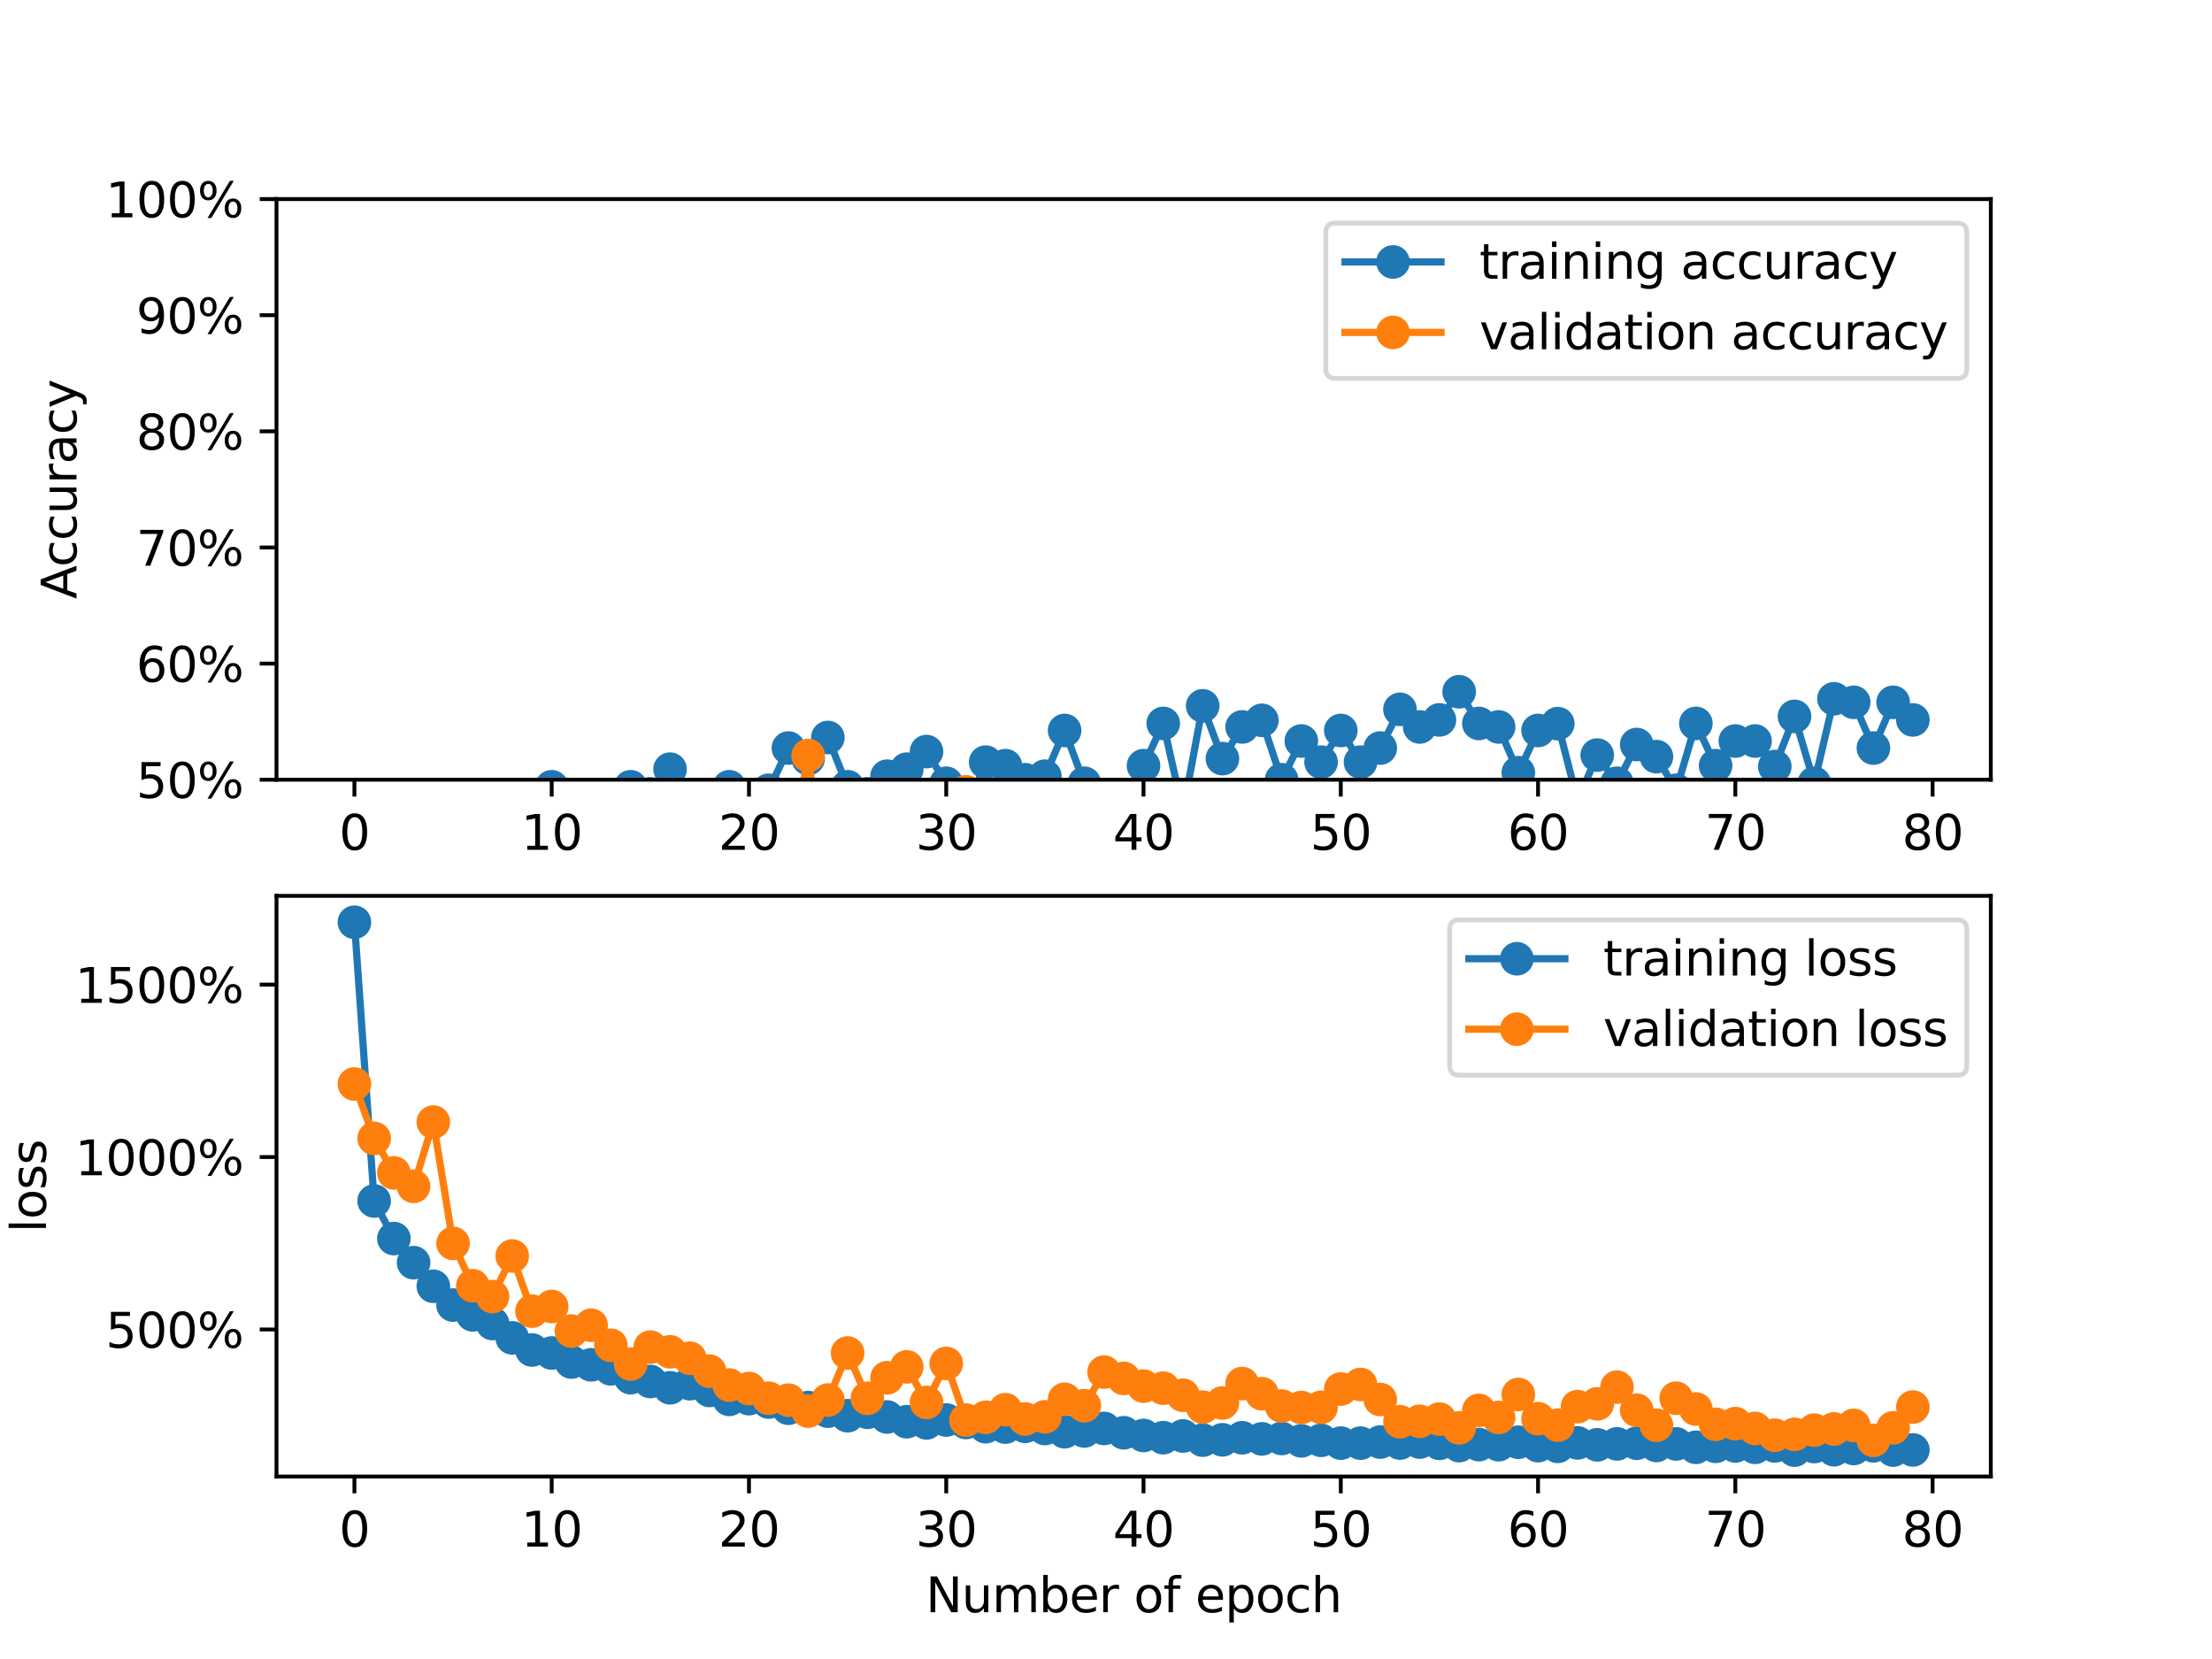 <?xml version="1.0" encoding="utf-8" standalone="no"?>
<!DOCTYPE svg PUBLIC "-//W3C//DTD SVG 1.1//EN"
  "http://www.w3.org/Graphics/SVG/1.1/DTD/svg11.dtd">
<svg xmlns:xlink="http://www.w3.org/1999/xlink" width="460.8pt" height="345.6pt" viewBox="0 0 460.8 345.6" xmlns="http://www.w3.org/2000/svg" version="1.1">
 <defs>
  <style type="text/css">*{stroke-linejoin: round; stroke-linecap: butt}</style>
 </defs>
 <g id="figure_1">
  <g id="patch_1">
   <path d="M 0 345.6 
L 460.8 345.6 
L 460.8 0 
L 0 0 
z
" style="fill: #ffffff"/>
  </g>
  <g id="axes_1">
   <g id="patch_2">
    <path d="M 57.6 162.432 
L 414.72 162.432 
L 414.72 41.472 
L 57.6 41.472 
z
" style="fill: #ffffff"/>
   </g>
   <g id="matplotlib.axis_1">
    <g id="xtick_1">
     <g id="line2d_1">
      <defs>
       <path id="mab064c8d44" d="M 0 0 
L 0 3.5 
" style="stroke: #000000; stroke-width: 0.8"/>
      </defs>
      <g>
       <use xlink:href="#mab064c8d44" x="73.833" y="162.432" style="stroke: #000000; stroke-width: 0.8"/>
      </g>
     </g>
     <g id="text_1">
      <!-- 0 -->
      <g transform="translate(70.651 177.03) scale(0.1 -0.1)">
       <defs>
        <path id="DejaVuSans-30" d="M 2034 4250 
Q 1547 4250 1301 3770 
Q 1056 3291 1056 2328 
Q 1056 1369 1301 889 
Q 1547 409 2034 409 
Q 2525 409 2770 889 
Q 3016 1369 3016 2328 
Q 3016 3291 2770 3770 
Q 2525 4250 2034 4250 
z
M 2034 4750 
Q 2819 4750 3233 4129 
Q 3647 3509 3647 2328 
Q 3647 1150 3233 529 
Q 2819 -91 2034 -91 
Q 1250 -91 836 529 
Q 422 1150 422 2328 
Q 422 3509 836 4129 
Q 1250 4750 2034 4750 
z
" transform="scale(0.016)"/>
       </defs>
       <use xlink:href="#DejaVuSans-30"/>
      </g>
     </g>
    </g>
    <g id="xtick_2">
     <g id="line2d_2">
      <g>
       <use xlink:href="#mab064c8d44" x="114.928" y="162.432" style="stroke: #000000; stroke-width: 0.8"/>
      </g>
     </g>
     <g id="text_2">
      <!-- 10 -->
      <g transform="translate(108.566 177.03) scale(0.1 -0.1)">
       <defs>
        <path id="DejaVuSans-31" d="M 794 531 
L 1825 531 
L 1825 4091 
L 703 3866 
L 703 4441 
L 1819 4666 
L 2450 4666 
L 2450 531 
L 3481 531 
L 3481 0 
L 794 0 
L 794 531 
z
" transform="scale(0.016)"/>
       </defs>
       <use xlink:href="#DejaVuSans-31"/>
       <use xlink:href="#DejaVuSans-30" x="63.623"/>
      </g>
     </g>
    </g>
    <g id="xtick_3">
     <g id="line2d_3">
      <g>
       <use xlink:href="#mab064c8d44" x="156.024" y="162.432" style="stroke: #000000; stroke-width: 0.8"/>
      </g>
     </g>
     <g id="text_3">
      <!-- 20 -->
      <g transform="translate(149.661 177.03) scale(0.1 -0.1)">
       <defs>
        <path id="DejaVuSans-32" d="M 1228 531 
L 3431 531 
L 3431 0 
L 469 0 
L 469 531 
Q 828 903 1448 1529 
Q 2069 2156 2228 2338 
Q 2531 2678 2651 2914 
Q 2772 3150 2772 3378 
Q 2772 3750 2511 3984 
Q 2250 4219 1831 4219 
Q 1534 4219 1204 4116 
Q 875 4013 500 3803 
L 500 4441 
Q 881 4594 1212 4672 
Q 1544 4750 1819 4750 
Q 2544 4750 2975 4387 
Q 3406 4025 3406 3419 
Q 3406 3131 3298 2873 
Q 3191 2616 2906 2266 
Q 2828 2175 2409 1742 
Q 1991 1309 1228 531 
z
" transform="scale(0.016)"/>
       </defs>
       <use xlink:href="#DejaVuSans-32"/>
       <use xlink:href="#DejaVuSans-30" x="63.623"/>
      </g>
     </g>
    </g>
    <g id="xtick_4">
     <g id="line2d_4">
      <g>
       <use xlink:href="#mab064c8d44" x="197.119" y="162.432" style="stroke: #000000; stroke-width: 0.8"/>
      </g>
     </g>
     <g id="text_4">
      <!-- 30 -->
      <g transform="translate(190.757 177.03) scale(0.1 -0.1)">
       <defs>
        <path id="DejaVuSans-33" d="M 2597 2516 
Q 3050 2419 3304 2112 
Q 3559 1806 3559 1356 
Q 3559 666 3084 287 
Q 2609 -91 1734 -91 
Q 1441 -91 1130 -33 
Q 819 25 488 141 
L 488 750 
Q 750 597 1062 519 
Q 1375 441 1716 441 
Q 2309 441 2620 675 
Q 2931 909 2931 1356 
Q 2931 1769 2642 2001 
Q 2353 2234 1838 2234 
L 1294 2234 
L 1294 2753 
L 1863 2753 
Q 2328 2753 2575 2939 
Q 2822 3125 2822 3475 
Q 2822 3834 2567 4026 
Q 2313 4219 1838 4219 
Q 1578 4219 1281 4162 
Q 984 4106 628 3988 
L 628 4550 
Q 988 4650 1302 4700 
Q 1616 4750 1894 4750 
Q 2613 4750 3031 4423 
Q 3450 4097 3450 3541 
Q 3450 3153 3228 2886 
Q 3006 2619 2597 2516 
z
" transform="scale(0.016)"/>
       </defs>
       <use xlink:href="#DejaVuSans-33"/>
       <use xlink:href="#DejaVuSans-30" x="63.623"/>
      </g>
     </g>
    </g>
    <g id="xtick_5">
     <g id="line2d_5">
      <g>
       <use xlink:href="#mab064c8d44" x="238.215" y="162.432" style="stroke: #000000; stroke-width: 0.8"/>
      </g>
     </g>
     <g id="text_5">
      <!-- 40 -->
      <g transform="translate(231.852 177.03) scale(0.1 -0.1)">
       <defs>
        <path id="DejaVuSans-34" d="M 2419 4116 
L 825 1625 
L 2419 1625 
L 2419 4116 
z
M 2253 4666 
L 3047 4666 
L 3047 1625 
L 3713 1625 
L 3713 1100 
L 3047 1100 
L 3047 0 
L 2419 0 
L 2419 1100 
L 313 1100 
L 313 1709 
L 2253 4666 
z
" transform="scale(0.016)"/>
       </defs>
       <use xlink:href="#DejaVuSans-34"/>
       <use xlink:href="#DejaVuSans-30" x="63.623"/>
      </g>
     </g>
    </g>
    <g id="xtick_6">
     <g id="line2d_6">
      <g>
       <use xlink:href="#mab064c8d44" x="279.31" y="162.432" style="stroke: #000000; stroke-width: 0.8"/>
      </g>
     </g>
     <g id="text_6">
      <!-- 50 -->
      <g transform="translate(272.948 177.03) scale(0.1 -0.1)">
       <defs>
        <path id="DejaVuSans-35" d="M 691 4666 
L 3169 4666 
L 3169 4134 
L 1269 4134 
L 1269 2991 
Q 1406 3038 1543 3061 
Q 1681 3084 1819 3084 
Q 2600 3084 3056 2656 
Q 3513 2228 3513 1497 
Q 3513 744 3044 326 
Q 2575 -91 1722 -91 
Q 1428 -91 1123 -41 
Q 819 9 494 109 
L 494 744 
Q 775 591 1075 516 
Q 1375 441 1709 441 
Q 2250 441 2565 725 
Q 2881 1009 2881 1497 
Q 2881 1984 2565 2268 
Q 2250 2553 1709 2553 
Q 1456 2553 1204 2497 
Q 953 2441 691 2322 
L 691 4666 
z
" transform="scale(0.016)"/>
       </defs>
       <use xlink:href="#DejaVuSans-35"/>
       <use xlink:href="#DejaVuSans-30" x="63.623"/>
      </g>
     </g>
    </g>
    <g id="xtick_7">
     <g id="line2d_7">
      <g>
       <use xlink:href="#mab064c8d44" x="320.406" y="162.432" style="stroke: #000000; stroke-width: 0.8"/>
      </g>
     </g>
     <g id="text_7">
      <!-- 60 -->
      <g transform="translate(314.043 177.03) scale(0.1 -0.1)">
       <defs>
        <path id="DejaVuSans-36" d="M 2113 2584 
Q 1688 2584 1439 2293 
Q 1191 2003 1191 1497 
Q 1191 994 1439 701 
Q 1688 409 2113 409 
Q 2538 409 2786 701 
Q 3034 994 3034 1497 
Q 3034 2003 2786 2293 
Q 2538 2584 2113 2584 
z
M 3366 4563 
L 3366 3988 
Q 3128 4100 2886 4159 
Q 2644 4219 2406 4219 
Q 1781 4219 1451 3797 
Q 1122 3375 1075 2522 
Q 1259 2794 1537 2939 
Q 1816 3084 2150 3084 
Q 2853 3084 3261 2657 
Q 3669 2231 3669 1497 
Q 3669 778 3244 343 
Q 2819 -91 2113 -91 
Q 1303 -91 875 529 
Q 447 1150 447 2328 
Q 447 3434 972 4092 
Q 1497 4750 2381 4750 
Q 2619 4750 2861 4703 
Q 3103 4656 3366 4563 
z
" transform="scale(0.016)"/>
       </defs>
       <use xlink:href="#DejaVuSans-36"/>
       <use xlink:href="#DejaVuSans-30" x="63.623"/>
      </g>
     </g>
    </g>
    <g id="xtick_8">
     <g id="line2d_8">
      <g>
       <use xlink:href="#mab064c8d44" x="361.501" y="162.432" style="stroke: #000000; stroke-width: 0.8"/>
      </g>
     </g>
     <g id="text_8">
      <!-- 70 -->
      <g transform="translate(355.139 177.03) scale(0.1 -0.1)">
       <defs>
        <path id="DejaVuSans-37" d="M 525 4666 
L 3525 4666 
L 3525 4397 
L 1831 0 
L 1172 0 
L 2766 4134 
L 525 4134 
L 525 4666 
z
" transform="scale(0.016)"/>
       </defs>
       <use xlink:href="#DejaVuSans-37"/>
       <use xlink:href="#DejaVuSans-30" x="63.623"/>
      </g>
     </g>
    </g>
    <g id="xtick_9">
     <g id="line2d_9">
      <g>
       <use xlink:href="#mab064c8d44" x="402.597" y="162.432" style="stroke: #000000; stroke-width: 0.8"/>
      </g>
     </g>
     <g id="text_9">
      <!-- 80 -->
      <g transform="translate(396.234 177.03) scale(0.1 -0.1)">
       <defs>
        <path id="DejaVuSans-38" d="M 2034 2216 
Q 1584 2216 1326 1975 
Q 1069 1734 1069 1313 
Q 1069 891 1326 650 
Q 1584 409 2034 409 
Q 2484 409 2743 651 
Q 3003 894 3003 1313 
Q 3003 1734 2745 1975 
Q 2488 2216 2034 2216 
z
M 1403 2484 
Q 997 2584 770 2862 
Q 544 3141 544 3541 
Q 544 4100 942 4425 
Q 1341 4750 2034 4750 
Q 2731 4750 3128 4425 
Q 3525 4100 3525 3541 
Q 3525 3141 3298 2862 
Q 3072 2584 2669 2484 
Q 3125 2378 3379 2068 
Q 3634 1759 3634 1313 
Q 3634 634 3220 271 
Q 2806 -91 2034 -91 
Q 1263 -91 848 271 
Q 434 634 434 1313 
Q 434 1759 690 2068 
Q 947 2378 1403 2484 
z
M 1172 3481 
Q 1172 3119 1398 2916 
Q 1625 2713 2034 2713 
Q 2441 2713 2670 2916 
Q 2900 3119 2900 3481 
Q 2900 3844 2670 4047 
Q 2441 4250 2034 4250 
Q 1625 4250 1398 4047 
Q 1172 3844 1172 3481 
z
" transform="scale(0.016)"/>
       </defs>
       <use xlink:href="#DejaVuSans-38"/>
       <use xlink:href="#DejaVuSans-30" x="63.623"/>
      </g>
     </g>
    </g>
   </g>
   <g id="matplotlib.axis_2">
    <g id="ytick_1">
     <g id="line2d_10">
      <defs>
       <path id="m304f518065" d="M 0 0 
L -3.5 0 
" style="stroke: #000000; stroke-width: 0.8"/>
      </defs>
      <g>
       <use xlink:href="#m304f518065" x="57.6" y="162.432" style="stroke: #000000; stroke-width: 0.8"/>
      </g>
     </g>
     <g id="text_10">
      <!-- 50% -->
      <g transform="translate(28.373 166.231) scale(0.1 -0.1)">
       <defs>
        <path id="DejaVuSans-25" d="M 4653 2053 
Q 4381 2053 4226 1822 
Q 4072 1591 4072 1178 
Q 4072 772 4226 539 
Q 4381 306 4653 306 
Q 4919 306 5073 539 
Q 5228 772 5228 1178 
Q 5228 1588 5073 1820 
Q 4919 2053 4653 2053 
z
M 4653 2450 
Q 5147 2450 5437 2106 
Q 5728 1763 5728 1178 
Q 5728 594 5436 251 
Q 5144 -91 4653 -91 
Q 4153 -91 3862 251 
Q 3572 594 3572 1178 
Q 3572 1766 3864 2108 
Q 4156 2450 4653 2450 
z
M 1428 4353 
Q 1159 4353 1004 4120 
Q 850 3888 850 3481 
Q 850 3069 1003 2837 
Q 1156 2606 1428 2606 
Q 1700 2606 1854 2837 
Q 2009 3069 2009 3481 
Q 2009 3884 1853 4118 
Q 1697 4353 1428 4353 
z
M 4250 4750 
L 4750 4750 
L 1831 -91 
L 1331 -91 
L 4250 4750 
z
M 1428 4750 
Q 1922 4750 2215 4408 
Q 2509 4066 2509 3481 
Q 2509 2891 2217 2550 
Q 1925 2209 1428 2209 
Q 931 2209 642 2551 
Q 353 2894 353 3481 
Q 353 4063 643 4406 
Q 934 4750 1428 4750 
z
" transform="scale(0.016)"/>
       </defs>
       <use xlink:href="#DejaVuSans-35"/>
       <use xlink:href="#DejaVuSans-30" x="63.623"/>
       <use xlink:href="#DejaVuSans-25" x="127.246"/>
      </g>
     </g>
    </g>
    <g id="ytick_2">
     <g id="line2d_11">
      <g>
       <use xlink:href="#m304f518065" x="57.6" y="138.24" style="stroke: #000000; stroke-width: 0.8"/>
      </g>
     </g>
     <g id="text_11">
      <!-- 60% -->
      <g transform="translate(28.373 142.039) scale(0.1 -0.1)">
       <use xlink:href="#DejaVuSans-36"/>
       <use xlink:href="#DejaVuSans-30" x="63.623"/>
       <use xlink:href="#DejaVuSans-25" x="127.246"/>
      </g>
     </g>
    </g>
    <g id="ytick_3">
     <g id="line2d_12">
      <g>
       <use xlink:href="#m304f518065" x="57.6" y="114.048" style="stroke: #000000; stroke-width: 0.8"/>
      </g>
     </g>
     <g id="text_12">
      <!-- 70% -->
      <g transform="translate(28.373 117.847) scale(0.1 -0.1)">
       <use xlink:href="#DejaVuSans-37"/>
       <use xlink:href="#DejaVuSans-30" x="63.623"/>
       <use xlink:href="#DejaVuSans-25" x="127.246"/>
      </g>
     </g>
    </g>
    <g id="ytick_4">
     <g id="line2d_13">
      <g>
       <use xlink:href="#m304f518065" x="57.6" y="89.856" style="stroke: #000000; stroke-width: 0.8"/>
      </g>
     </g>
     <g id="text_13">
      <!-- 80% -->
      <g transform="translate(28.373 93.655) scale(0.1 -0.1)">
       <use xlink:href="#DejaVuSans-38"/>
       <use xlink:href="#DejaVuSans-30" x="63.623"/>
       <use xlink:href="#DejaVuSans-25" x="127.246"/>
      </g>
     </g>
    </g>
    <g id="ytick_5">
     <g id="line2d_14">
      <g>
       <use xlink:href="#m304f518065" x="57.6" y="65.664" style="stroke: #000000; stroke-width: 0.8"/>
      </g>
     </g>
     <g id="text_14">
      <!-- 90% -->
      <g transform="translate(28.373 69.463) scale(0.1 -0.1)">
       <defs>
        <path id="DejaVuSans-39" d="M 703 97 
L 703 672 
Q 941 559 1184 500 
Q 1428 441 1663 441 
Q 2288 441 2617 861 
Q 2947 1281 2994 2138 
Q 2813 1869 2534 1725 
Q 2256 1581 1919 1581 
Q 1219 1581 811 2004 
Q 403 2428 403 3163 
Q 403 3881 828 4315 
Q 1253 4750 1959 4750 
Q 2769 4750 3195 4129 
Q 3622 3509 3622 2328 
Q 3622 1225 3098 567 
Q 2575 -91 1691 -91 
Q 1453 -91 1209 -44 
Q 966 3 703 97 
z
M 1959 2075 
Q 2384 2075 2632 2365 
Q 2881 2656 2881 3163 
Q 2881 3666 2632 3958 
Q 2384 4250 1959 4250 
Q 1534 4250 1286 3958 
Q 1038 3666 1038 3163 
Q 1038 2656 1286 2365 
Q 1534 2075 1959 2075 
z
" transform="scale(0.016)"/>
       </defs>
       <use xlink:href="#DejaVuSans-39"/>
       <use xlink:href="#DejaVuSans-30" x="63.623"/>
       <use xlink:href="#DejaVuSans-25" x="127.246"/>
      </g>
     </g>
    </g>
    <g id="ytick_6">
     <g id="line2d_15">
      <g>
       <use xlink:href="#m304f518065" x="57.6" y="41.472" style="stroke: #000000; stroke-width: 0.8"/>
      </g>
     </g>
     <g id="text_15">
      <!-- 100% -->
      <g transform="translate(22.011 45.271) scale(0.1 -0.1)">
       <use xlink:href="#DejaVuSans-31"/>
       <use xlink:href="#DejaVuSans-30" x="63.623"/>
       <use xlink:href="#DejaVuSans-30" x="127.246"/>
       <use xlink:href="#DejaVuSans-25" x="190.869"/>
      </g>
     </g>
    </g>
    <g id="text_16">
     <!-- Accuracy -->
     <g transform="translate(15.931 124.78) rotate(-90) scale(0.1 -0.1)">
      <defs>
       <path id="DejaVuSans-41" d="M 2188 4044 
L 1331 1722 
L 3047 1722 
L 2188 4044 
z
M 1831 4666 
L 2547 4666 
L 4325 0 
L 3669 0 
L 3244 1197 
L 1141 1197 
L 716 0 
L 50 0 
L 1831 4666 
z
" transform="scale(0.016)"/>
       <path id="DejaVuSans-63" d="M 3122 3366 
L 3122 2828 
Q 2878 2963 2633 3030 
Q 2388 3097 2138 3097 
Q 1578 3097 1268 2742 
Q 959 2388 959 1747 
Q 959 1106 1268 751 
Q 1578 397 2138 397 
Q 2388 397 2633 464 
Q 2878 531 3122 666 
L 3122 134 
Q 2881 22 2623 -34 
Q 2366 -91 2075 -91 
Q 1284 -91 818 406 
Q 353 903 353 1747 
Q 353 2603 823 3093 
Q 1294 3584 2113 3584 
Q 2378 3584 2631 3529 
Q 2884 3475 3122 3366 
z
" transform="scale(0.016)"/>
       <path id="DejaVuSans-75" d="M 544 1381 
L 544 3500 
L 1119 3500 
L 1119 1403 
Q 1119 906 1312 657 
Q 1506 409 1894 409 
Q 2359 409 2629 706 
Q 2900 1003 2900 1516 
L 2900 3500 
L 3475 3500 
L 3475 0 
L 2900 0 
L 2900 538 
Q 2691 219 2414 64 
Q 2138 -91 1772 -91 
Q 1169 -91 856 284 
Q 544 659 544 1381 
z
M 1991 3584 
L 1991 3584 
z
" transform="scale(0.016)"/>
       <path id="DejaVuSans-72" d="M 2631 2963 
Q 2534 3019 2420 3045 
Q 2306 3072 2169 3072 
Q 1681 3072 1420 2755 
Q 1159 2438 1159 1844 
L 1159 0 
L 581 0 
L 581 3500 
L 1159 3500 
L 1159 2956 
Q 1341 3275 1631 3429 
Q 1922 3584 2338 3584 
Q 2397 3584 2469 3576 
Q 2541 3569 2628 3553 
L 2631 2963 
z
" transform="scale(0.016)"/>
       <path id="DejaVuSans-61" d="M 2194 1759 
Q 1497 1759 1228 1600 
Q 959 1441 959 1056 
Q 959 750 1161 570 
Q 1363 391 1709 391 
Q 2188 391 2477 730 
Q 2766 1069 2766 1631 
L 2766 1759 
L 2194 1759 
z
M 3341 1997 
L 3341 0 
L 2766 0 
L 2766 531 
Q 2569 213 2275 61 
Q 1981 -91 1556 -91 
Q 1019 -91 701 211 
Q 384 513 384 1019 
Q 384 1609 779 1909 
Q 1175 2209 1959 2209 
L 2766 2209 
L 2766 2266 
Q 2766 2663 2505 2880 
Q 2244 3097 1772 3097 
Q 1472 3097 1187 3025 
Q 903 2953 641 2809 
L 641 3341 
Q 956 3463 1253 3523 
Q 1550 3584 1831 3584 
Q 2591 3584 2966 3190 
Q 3341 2797 3341 1997 
z
" transform="scale(0.016)"/>
       <path id="DejaVuSans-79" d="M 2059 -325 
Q 1816 -950 1584 -1140 
Q 1353 -1331 966 -1331 
L 506 -1331 
L 506 -850 
L 844 -850 
Q 1081 -850 1212 -737 
Q 1344 -625 1503 -206 
L 1606 56 
L 191 3500 
L 800 3500 
L 1894 763 
L 2988 3500 
L 3597 3500 
L 2059 -325 
z
" transform="scale(0.016)"/>
      </defs>
      <use xlink:href="#DejaVuSans-41"/>
      <use xlink:href="#DejaVuSans-63" x="66.658"/>
      <use xlink:href="#DejaVuSans-63" x="121.639"/>
      <use xlink:href="#DejaVuSans-75" x="176.619"/>
      <use xlink:href="#DejaVuSans-72" x="239.998"/>
      <use xlink:href="#DejaVuSans-61" x="281.111"/>
      <use xlink:href="#DejaVuSans-63" x="342.391"/>
      <use xlink:href="#DejaVuSans-79" x="397.371"/>
     </g>
    </g>
   </g>
   <g id="line2d_16">
    <path d="M 73.833 215.215 
L 77.942 204.951 
L 82.052 199.82 
L 86.161 195.421 
L 90.271 194.688 
L 94.38 181.492 
L 98.49 182.959 
L 102.6 191.756 
L 106.709 172.695 
L 110.819 174.895 
L 114.928 163.898 
L 119.038 169.03 
L 123.147 170.496 
L 127.257 175.628 
L 131.366 163.898 
L 135.476 165.364 
L 139.586 160.233 
L 143.695 179.293 
L 147.805 178.56 
L 151.914 163.898 
L 156.024 173.428 
L 160.133 164.631 
L 164.243 155.834 
L 168.352 158.033 
L 172.462 153.635 
L 176.572 163.898 
L 180.681 165.364 
L 184.791 161.699 
L 188.9 160.233 
L 193.01 156.567 
L 197.119 163.165 
L 201.229 169.03 
L 205.338 158.767 
L 209.448 159.5 
L 213.557 162.432 
L 217.667 161.699 
L 221.777 152.169 
L 225.886 163.165 
L 229.996 170.496 
L 234.105 168.297 
L 238.215 159.5 
L 242.324 150.703 
L 246.434 169.03 
L 250.543 147.037 
L 254.653 158.033 
L 258.763 151.436 
L 262.872 150.061 
L 266.982 162.432 
L 271.091 154.368 
L 275.201 158.767 
L 279.31 152.169 
L 283.42 158.767 
L 287.529 155.834 
L 291.639 147.77 
L 295.748 151.436 
L 299.858 149.969 
L 303.968 144.105 
L 308.077 150.703 
L 312.187 151.436 
L 316.296 160.966 
L 320.406 152.169 
L 324.515 150.748 
L 328.625 166.831 
L 332.734 157.3 
L 336.844 163.165 
L 340.954 155.101 
L 345.063 157.621 
L 349.173 164.631 
L 353.282 150.703 
L 357.392 159.5 
L 361.501 154.368 
L 365.611 154.368 
L 369.72 159.683 
L 373.83 149.236 
L 377.94 163.165 
L 382.049 145.571 
L 386.159 146.304 
L 390.268 155.834 
L 394.378 146.304 
L 398.487 149.969 
" clip-path="url(#pb2366a58a8)" style="fill: none; stroke: #1f77b4; stroke-width: 1.5; stroke-linecap: square"/>
    <defs>
     <path id="mf6f2893e1e" d="M 0 3 
C 0.796 3 1.559 2.684 2.121 2.121 
C 2.684 1.559 3 0.796 3 0 
C 3 -0.796 2.684 -1.559 2.121 -2.121 
C 1.559 -2.684 0.796 -3 0 -3 
C -0.796 -3 -1.559 -2.684 -2.121 -2.121 
C -2.684 -1.559 -3 -0.796 -3 0 
C -3 0.796 -2.684 1.559 -2.121 2.121 
C -1.559 2.684 -0.796 3 0 3 
z
" style="stroke: #1f77b4"/>
    </defs>
    <g clip-path="url(#pb2366a58a8)">
     <use xlink:href="#mf6f2893e1e" x="73.833" y="215.215" style="fill: #1f77b4; stroke: #1f77b4"/>
     <use xlink:href="#mf6f2893e1e" x="77.942" y="204.951" style="fill: #1f77b4; stroke: #1f77b4"/>
     <use xlink:href="#mf6f2893e1e" x="82.052" y="199.82" style="fill: #1f77b4; stroke: #1f77b4"/>
     <use xlink:href="#mf6f2893e1e" x="86.161" y="195.421" style="fill: #1f77b4; stroke: #1f77b4"/>
     <use xlink:href="#mf6f2893e1e" x="90.271" y="194.688" style="fill: #1f77b4; stroke: #1f77b4"/>
     <use xlink:href="#mf6f2893e1e" x="94.38" y="181.492" style="fill: #1f77b4; stroke: #1f77b4"/>
     <use xlink:href="#mf6f2893e1e" x="98.49" y="182.959" style="fill: #1f77b4; stroke: #1f77b4"/>
     <use xlink:href="#mf6f2893e1e" x="102.6" y="191.756" style="fill: #1f77b4; stroke: #1f77b4"/>
     <use xlink:href="#mf6f2893e1e" x="106.709" y="172.695" style="fill: #1f77b4; stroke: #1f77b4"/>
     <use xlink:href="#mf6f2893e1e" x="110.819" y="174.895" style="fill: #1f77b4; stroke: #1f77b4"/>
     <use xlink:href="#mf6f2893e1e" x="114.928" y="163.898" style="fill: #1f77b4; stroke: #1f77b4"/>
     <use xlink:href="#mf6f2893e1e" x="119.038" y="169.03" style="fill: #1f77b4; stroke: #1f77b4"/>
     <use xlink:href="#mf6f2893e1e" x="123.147" y="170.496" style="fill: #1f77b4; stroke: #1f77b4"/>
     <use xlink:href="#mf6f2893e1e" x="127.257" y="175.628" style="fill: #1f77b4; stroke: #1f77b4"/>
     <use xlink:href="#mf6f2893e1e" x="131.366" y="163.898" style="fill: #1f77b4; stroke: #1f77b4"/>
     <use xlink:href="#mf6f2893e1e" x="135.476" y="165.364" style="fill: #1f77b4; stroke: #1f77b4"/>
     <use xlink:href="#mf6f2893e1e" x="139.586" y="160.233" style="fill: #1f77b4; stroke: #1f77b4"/>
     <use xlink:href="#mf6f2893e1e" x="143.695" y="179.293" style="fill: #1f77b4; stroke: #1f77b4"/>
     <use xlink:href="#mf6f2893e1e" x="147.805" y="178.56" style="fill: #1f77b4; stroke: #1f77b4"/>
     <use xlink:href="#mf6f2893e1e" x="151.914" y="163.898" style="fill: #1f77b4; stroke: #1f77b4"/>
     <use xlink:href="#mf6f2893e1e" x="156.024" y="173.428" style="fill: #1f77b4; stroke: #1f77b4"/>
     <use xlink:href="#mf6f2893e1e" x="160.133" y="164.631" style="fill: #1f77b4; stroke: #1f77b4"/>
     <use xlink:href="#mf6f2893e1e" x="164.243" y="155.834" style="fill: #1f77b4; stroke: #1f77b4"/>
     <use xlink:href="#mf6f2893e1e" x="168.352" y="158.033" style="fill: #1f77b4; stroke: #1f77b4"/>
     <use xlink:href="#mf6f2893e1e" x="172.462" y="153.635" style="fill: #1f77b4; stroke: #1f77b4"/>
     <use xlink:href="#mf6f2893e1e" x="176.572" y="163.898" style="fill: #1f77b4; stroke: #1f77b4"/>
     <use xlink:href="#mf6f2893e1e" x="180.681" y="165.364" style="fill: #1f77b4; stroke: #1f77b4"/>
     <use xlink:href="#mf6f2893e1e" x="184.791" y="161.699" style="fill: #1f77b4; stroke: #1f77b4"/>
     <use xlink:href="#mf6f2893e1e" x="188.9" y="160.233" style="fill: #1f77b4; stroke: #1f77b4"/>
     <use xlink:href="#mf6f2893e1e" x="193.01" y="156.567" style="fill: #1f77b4; stroke: #1f77b4"/>
     <use xlink:href="#mf6f2893e1e" x="197.119" y="163.165" style="fill: #1f77b4; stroke: #1f77b4"/>
     <use xlink:href="#mf6f2893e1e" x="201.229" y="169.03" style="fill: #1f77b4; stroke: #1f77b4"/>
     <use xlink:href="#mf6f2893e1e" x="205.338" y="158.767" style="fill: #1f77b4; stroke: #1f77b4"/>
     <use xlink:href="#mf6f2893e1e" x="209.448" y="159.5" style="fill: #1f77b4; stroke: #1f77b4"/>
     <use xlink:href="#mf6f2893e1e" x="213.557" y="162.432" style="fill: #1f77b4; stroke: #1f77b4"/>
     <use xlink:href="#mf6f2893e1e" x="217.667" y="161.699" style="fill: #1f77b4; stroke: #1f77b4"/>
     <use xlink:href="#mf6f2893e1e" x="221.777" y="152.169" style="fill: #1f77b4; stroke: #1f77b4"/>
     <use xlink:href="#mf6f2893e1e" x="225.886" y="163.165" style="fill: #1f77b4; stroke: #1f77b4"/>
     <use xlink:href="#mf6f2893e1e" x="229.996" y="170.496" style="fill: #1f77b4; stroke: #1f77b4"/>
     <use xlink:href="#mf6f2893e1e" x="234.105" y="168.297" style="fill: #1f77b4; stroke: #1f77b4"/>
     <use xlink:href="#mf6f2893e1e" x="238.215" y="159.5" style="fill: #1f77b4; stroke: #1f77b4"/>
     <use xlink:href="#mf6f2893e1e" x="242.324" y="150.703" style="fill: #1f77b4; stroke: #1f77b4"/>
     <use xlink:href="#mf6f2893e1e" x="246.434" y="169.03" style="fill: #1f77b4; stroke: #1f77b4"/>
     <use xlink:href="#mf6f2893e1e" x="250.543" y="147.037" style="fill: #1f77b4; stroke: #1f77b4"/>
     <use xlink:href="#mf6f2893e1e" x="254.653" y="158.033" style="fill: #1f77b4; stroke: #1f77b4"/>
     <use xlink:href="#mf6f2893e1e" x="258.763" y="151.436" style="fill: #1f77b4; stroke: #1f77b4"/>
     <use xlink:href="#mf6f2893e1e" x="262.872" y="150.061" style="fill: #1f77b4; stroke: #1f77b4"/>
     <use xlink:href="#mf6f2893e1e" x="266.982" y="162.432" style="fill: #1f77b4; stroke: #1f77b4"/>
     <use xlink:href="#mf6f2893e1e" x="271.091" y="154.368" style="fill: #1f77b4; stroke: #1f77b4"/>
     <use xlink:href="#mf6f2893e1e" x="275.201" y="158.767" style="fill: #1f77b4; stroke: #1f77b4"/>
     <use xlink:href="#mf6f2893e1e" x="279.31" y="152.169" style="fill: #1f77b4; stroke: #1f77b4"/>
     <use xlink:href="#mf6f2893e1e" x="283.42" y="158.767" style="fill: #1f77b4; stroke: #1f77b4"/>
     <use xlink:href="#mf6f2893e1e" x="287.529" y="155.834" style="fill: #1f77b4; stroke: #1f77b4"/>
     <use xlink:href="#mf6f2893e1e" x="291.639" y="147.77" style="fill: #1f77b4; stroke: #1f77b4"/>
     <use xlink:href="#mf6f2893e1e" x="295.748" y="151.436" style="fill: #1f77b4; stroke: #1f77b4"/>
     <use xlink:href="#mf6f2893e1e" x="299.858" y="149.969" style="fill: #1f77b4; stroke: #1f77b4"/>
     <use xlink:href="#mf6f2893e1e" x="303.968" y="144.105" style="fill: #1f77b4; stroke: #1f77b4"/>
     <use xlink:href="#mf6f2893e1e" x="308.077" y="150.703" style="fill: #1f77b4; stroke: #1f77b4"/>
     <use xlink:href="#mf6f2893e1e" x="312.187" y="151.436" style="fill: #1f77b4; stroke: #1f77b4"/>
     <use xlink:href="#mf6f2893e1e" x="316.296" y="160.966" style="fill: #1f77b4; stroke: #1f77b4"/>
     <use xlink:href="#mf6f2893e1e" x="320.406" y="152.169" style="fill: #1f77b4; stroke: #1f77b4"/>
     <use xlink:href="#mf6f2893e1e" x="324.515" y="150.748" style="fill: #1f77b4; stroke: #1f77b4"/>
     <use xlink:href="#mf6f2893e1e" x="328.625" y="166.831" style="fill: #1f77b4; stroke: #1f77b4"/>
     <use xlink:href="#mf6f2893e1e" x="332.734" y="157.3" style="fill: #1f77b4; stroke: #1f77b4"/>
     <use xlink:href="#mf6f2893e1e" x="336.844" y="163.165" style="fill: #1f77b4; stroke: #1f77b4"/>
     <use xlink:href="#mf6f2893e1e" x="340.954" y="155.101" style="fill: #1f77b4; stroke: #1f77b4"/>
     <use xlink:href="#mf6f2893e1e" x="345.063" y="157.621" style="fill: #1f77b4; stroke: #1f77b4"/>
     <use xlink:href="#mf6f2893e1e" x="349.173" y="164.631" style="fill: #1f77b4; stroke: #1f77b4"/>
     <use xlink:href="#mf6f2893e1e" x="353.282" y="150.703" style="fill: #1f77b4; stroke: #1f77b4"/>
     <use xlink:href="#mf6f2893e1e" x="357.392" y="159.5" style="fill: #1f77b4; stroke: #1f77b4"/>
     <use xlink:href="#mf6f2893e1e" x="361.501" y="154.368" style="fill: #1f77b4; stroke: #1f77b4"/>
     <use xlink:href="#mf6f2893e1e" x="365.611" y="154.368" style="fill: #1f77b4; stroke: #1f77b4"/>
     <use xlink:href="#mf6f2893e1e" x="369.72" y="159.683" style="fill: #1f77b4; stroke: #1f77b4"/>
     <use xlink:href="#mf6f2893e1e" x="373.83" y="149.236" style="fill: #1f77b4; stroke: #1f77b4"/>
     <use xlink:href="#mf6f2893e1e" x="377.94" y="163.165" style="fill: #1f77b4; stroke: #1f77b4"/>
     <use xlink:href="#mf6f2893e1e" x="382.049" y="145.571" style="fill: #1f77b4; stroke: #1f77b4"/>
     <use xlink:href="#mf6f2893e1e" x="386.159" y="146.304" style="fill: #1f77b4; stroke: #1f77b4"/>
     <use xlink:href="#mf6f2893e1e" x="390.268" y="155.834" style="fill: #1f77b4; stroke: #1f77b4"/>
     <use xlink:href="#mf6f2893e1e" x="394.378" y="146.304" style="fill: #1f77b4; stroke: #1f77b4"/>
     <use xlink:href="#mf6f2893e1e" x="398.487" y="149.969" style="fill: #1f77b4; stroke: #1f77b4"/>
    </g>
   </g>
   <g id="line2d_17">
    <path d="M 73.833 225.432 
L 77.942 230.472 
L 82.052 227.952 
L 86.161 230.472 
L 90.271 268.272 
L 94.38 238.032 
L 98.49 225.432 
L 102.6 220.392 
L 106.709 245.592 
L 110.819 220.392 
L 114.928 235.512 
L 119.038 240.552 
L 123.147 225.432 
L 127.257 207.792 
L 131.366 217.872 
L 135.476 230.472 
L 139.586 225.432 
L 143.695 240.552 
L 147.805 232.992 
L 151.914 200.232 
L 156.024 212.832 
L 160.133 200.232 
L 164.243 180.072 
L 168.352 157.392 
L 172.462 190.152 
L 176.572 195.192 
L 180.681 177.552 
L 184.791 200.232 
L 188.9 197.712 
L 193.01 195.192 
L 197.119 202.752 
L 201.229 164.952 
L 205.338 202.752 
L 209.448 202.752 
L 213.557 187.632 
L 217.667 180.072 
L 221.777 180.072 
L 225.886 195.192 
L 229.996 248.112 
L 234.105 227.952 
L 238.215 227.952 
L 242.324 217.872 
L 246.434 222.912 
L 250.543 232.992 
L 254.653 185.112 
L 258.763 195.192 
L 262.872 172.512 
L 266.982 202.752 
L 271.091 210.312 
L 275.201 187.632 
L 279.31 230.472 
L 283.42 250.632 
L 287.529 220.392 
L 291.639 185.112 
L 295.748 190.152 
L 299.858 207.792 
L 303.968 195.192 
L 308.077 243.072 
L 312.187 175.032 
L 316.296 175.032 
L 320.406 197.712 
L 324.515 185.112 
L 328.625 220.392 
L 332.734 200.232 
L 336.844 182.592 
L 340.954 182.592 
L 345.063 185.112 
L 349.173 195.192 
L 353.282 190.152 
L 357.392 187.632 
L 361.501 207.792 
L 365.611 202.752 
L 369.72 169.992 
L 373.83 180.072 
L 377.94 177.552 
L 382.049 197.712 
L 386.159 182.592 
L 390.268 200.232 
L 394.378 192.672 
L 398.487 217.872 
" clip-path="url(#pb2366a58a8)" style="fill: none; stroke: #ff7f0e; stroke-width: 1.5; stroke-linecap: square"/>
    <defs>
     <path id="m37db90f343" d="M 0 3 
C 0.796 3 1.559 2.684 2.121 2.121 
C 2.684 1.559 3 0.796 3 0 
C 3 -0.796 2.684 -1.559 2.121 -2.121 
C 1.559 -2.684 0.796 -3 0 -3 
C -0.796 -3 -1.559 -2.684 -2.121 -2.121 
C -2.684 -1.559 -3 -0.796 -3 0 
C -3 0.796 -2.684 1.559 -2.121 2.121 
C -1.559 2.684 -0.796 3 0 3 
z
" style="stroke: #ff7f0e"/>
    </defs>
    <g clip-path="url(#pb2366a58a8)">
     <use xlink:href="#m37db90f343" x="73.833" y="225.432" style="fill: #ff7f0e; stroke: #ff7f0e"/>
     <use xlink:href="#m37db90f343" x="77.942" y="230.472" style="fill: #ff7f0e; stroke: #ff7f0e"/>
     <use xlink:href="#m37db90f343" x="82.052" y="227.952" style="fill: #ff7f0e; stroke: #ff7f0e"/>
     <use xlink:href="#m37db90f343" x="86.161" y="230.472" style="fill: #ff7f0e; stroke: #ff7f0e"/>
     <use xlink:href="#m37db90f343" x="90.271" y="268.272" style="fill: #ff7f0e; stroke: #ff7f0e"/>
     <use xlink:href="#m37db90f343" x="94.38" y="238.032" style="fill: #ff7f0e; stroke: #ff7f0e"/>
     <use xlink:href="#m37db90f343" x="98.49" y="225.432" style="fill: #ff7f0e; stroke: #ff7f0e"/>
     <use xlink:href="#m37db90f343" x="102.6" y="220.392" style="fill: #ff7f0e; stroke: #ff7f0e"/>
     <use xlink:href="#m37db90f343" x="106.709" y="245.592" style="fill: #ff7f0e; stroke: #ff7f0e"/>
     <use xlink:href="#m37db90f343" x="110.819" y="220.392" style="fill: #ff7f0e; stroke: #ff7f0e"/>
     <use xlink:href="#m37db90f343" x="114.928" y="235.512" style="fill: #ff7f0e; stroke: #ff7f0e"/>
     <use xlink:href="#m37db90f343" x="119.038" y="240.552" style="fill: #ff7f0e; stroke: #ff7f0e"/>
     <use xlink:href="#m37db90f343" x="123.147" y="225.432" style="fill: #ff7f0e; stroke: #ff7f0e"/>
     <use xlink:href="#m37db90f343" x="127.257" y="207.792" style="fill: #ff7f0e; stroke: #ff7f0e"/>
     <use xlink:href="#m37db90f343" x="131.366" y="217.872" style="fill: #ff7f0e; stroke: #ff7f0e"/>
     <use xlink:href="#m37db90f343" x="135.476" y="230.472" style="fill: #ff7f0e; stroke: #ff7f0e"/>
     <use xlink:href="#m37db90f343" x="139.586" y="225.432" style="fill: #ff7f0e; stroke: #ff7f0e"/>
     <use xlink:href="#m37db90f343" x="143.695" y="240.552" style="fill: #ff7f0e; stroke: #ff7f0e"/>
     <use xlink:href="#m37db90f343" x="147.805" y="232.992" style="fill: #ff7f0e; stroke: #ff7f0e"/>
     <use xlink:href="#m37db90f343" x="151.914" y="200.232" style="fill: #ff7f0e; stroke: #ff7f0e"/>
     <use xlink:href="#m37db90f343" x="156.024" y="212.832" style="fill: #ff7f0e; stroke: #ff7f0e"/>
     <use xlink:href="#m37db90f343" x="160.133" y="200.232" style="fill: #ff7f0e; stroke: #ff7f0e"/>
     <use xlink:href="#m37db90f343" x="164.243" y="180.072" style="fill: #ff7f0e; stroke: #ff7f0e"/>
     <use xlink:href="#m37db90f343" x="168.352" y="157.392" style="fill: #ff7f0e; stroke: #ff7f0e"/>
     <use xlink:href="#m37db90f343" x="172.462" y="190.152" style="fill: #ff7f0e; stroke: #ff7f0e"/>
     <use xlink:href="#m37db90f343" x="176.572" y="195.192" style="fill: #ff7f0e; stroke: #ff7f0e"/>
     <use xlink:href="#m37db90f343" x="180.681" y="177.552" style="fill: #ff7f0e; stroke: #ff7f0e"/>
     <use xlink:href="#m37db90f343" x="184.791" y="200.232" style="fill: #ff7f0e; stroke: #ff7f0e"/>
     <use xlink:href="#m37db90f343" x="188.9" y="197.712" style="fill: #ff7f0e; stroke: #ff7f0e"/>
     <use xlink:href="#m37db90f343" x="193.01" y="195.192" style="fill: #ff7f0e; stroke: #ff7f0e"/>
     <use xlink:href="#m37db90f343" x="197.119" y="202.752" style="fill: #ff7f0e; stroke: #ff7f0e"/>
     <use xlink:href="#m37db90f343" x="201.229" y="164.952" style="fill: #ff7f0e; stroke: #ff7f0e"/>
     <use xlink:href="#m37db90f343" x="205.338" y="202.752" style="fill: #ff7f0e; stroke: #ff7f0e"/>
     <use xlink:href="#m37db90f343" x="209.448" y="202.752" style="fill: #ff7f0e; stroke: #ff7f0e"/>
     <use xlink:href="#m37db90f343" x="213.557" y="187.632" style="fill: #ff7f0e; stroke: #ff7f0e"/>
     <use xlink:href="#m37db90f343" x="217.667" y="180.072" style="fill: #ff7f0e; stroke: #ff7f0e"/>
     <use xlink:href="#m37db90f343" x="221.777" y="180.072" style="fill: #ff7f0e; stroke: #ff7f0e"/>
     <use xlink:href="#m37db90f343" x="225.886" y="195.192" style="fill: #ff7f0e; stroke: #ff7f0e"/>
     <use xlink:href="#m37db90f343" x="229.996" y="248.112" style="fill: #ff7f0e; stroke: #ff7f0e"/>
     <use xlink:href="#m37db90f343" x="234.105" y="227.952" style="fill: #ff7f0e; stroke: #ff7f0e"/>
     <use xlink:href="#m37db90f343" x="238.215" y="227.952" style="fill: #ff7f0e; stroke: #ff7f0e"/>
     <use xlink:href="#m37db90f343" x="242.324" y="217.872" style="fill: #ff7f0e; stroke: #ff7f0e"/>
     <use xlink:href="#m37db90f343" x="246.434" y="222.912" style="fill: #ff7f0e; stroke: #ff7f0e"/>
     <use xlink:href="#m37db90f343" x="250.543" y="232.992" style="fill: #ff7f0e; stroke: #ff7f0e"/>
     <use xlink:href="#m37db90f343" x="254.653" y="185.112" style="fill: #ff7f0e; stroke: #ff7f0e"/>
     <use xlink:href="#m37db90f343" x="258.763" y="195.192" style="fill: #ff7f0e; stroke: #ff7f0e"/>
     <use xlink:href="#m37db90f343" x="262.872" y="172.512" style="fill: #ff7f0e; stroke: #ff7f0e"/>
     <use xlink:href="#m37db90f343" x="266.982" y="202.752" style="fill: #ff7f0e; stroke: #ff7f0e"/>
     <use xlink:href="#m37db90f343" x="271.091" y="210.312" style="fill: #ff7f0e; stroke: #ff7f0e"/>
     <use xlink:href="#m37db90f343" x="275.201" y="187.632" style="fill: #ff7f0e; stroke: #ff7f0e"/>
     <use xlink:href="#m37db90f343" x="279.31" y="230.472" style="fill: #ff7f0e; stroke: #ff7f0e"/>
     <use xlink:href="#m37db90f343" x="283.42" y="250.632" style="fill: #ff7f0e; stroke: #ff7f0e"/>
     <use xlink:href="#m37db90f343" x="287.529" y="220.392" style="fill: #ff7f0e; stroke: #ff7f0e"/>
     <use xlink:href="#m37db90f343" x="291.639" y="185.112" style="fill: #ff7f0e; stroke: #ff7f0e"/>
     <use xlink:href="#m37db90f343" x="295.748" y="190.152" style="fill: #ff7f0e; stroke: #ff7f0e"/>
     <use xlink:href="#m37db90f343" x="299.858" y="207.792" style="fill: #ff7f0e; stroke: #ff7f0e"/>
     <use xlink:href="#m37db90f343" x="303.968" y="195.192" style="fill: #ff7f0e; stroke: #ff7f0e"/>
     <use xlink:href="#m37db90f343" x="308.077" y="243.072" style="fill: #ff7f0e; stroke: #ff7f0e"/>
     <use xlink:href="#m37db90f343" x="312.187" y="175.032" style="fill: #ff7f0e; stroke: #ff7f0e"/>
     <use xlink:href="#m37db90f343" x="316.296" y="175.032" style="fill: #ff7f0e; stroke: #ff7f0e"/>
     <use xlink:href="#m37db90f343" x="320.406" y="197.712" style="fill: #ff7f0e; stroke: #ff7f0e"/>
     <use xlink:href="#m37db90f343" x="324.515" y="185.112" style="fill: #ff7f0e; stroke: #ff7f0e"/>
     <use xlink:href="#m37db90f343" x="328.625" y="220.392" style="fill: #ff7f0e; stroke: #ff7f0e"/>
     <use xlink:href="#m37db90f343" x="332.734" y="200.232" style="fill: #ff7f0e; stroke: #ff7f0e"/>
     <use xlink:href="#m37db90f343" x="336.844" y="182.592" style="fill: #ff7f0e; stroke: #ff7f0e"/>
     <use xlink:href="#m37db90f343" x="340.954" y="182.592" style="fill: #ff7f0e; stroke: #ff7f0e"/>
     <use xlink:href="#m37db90f343" x="345.063" y="185.112" style="fill: #ff7f0e; stroke: #ff7f0e"/>
     <use xlink:href="#m37db90f343" x="349.173" y="195.192" style="fill: #ff7f0e; stroke: #ff7f0e"/>
     <use xlink:href="#m37db90f343" x="353.282" y="190.152" style="fill: #ff7f0e; stroke: #ff7f0e"/>
     <use xlink:href="#m37db90f343" x="357.392" y="187.632" style="fill: #ff7f0e; stroke: #ff7f0e"/>
     <use xlink:href="#m37db90f343" x="361.501" y="207.792" style="fill: #ff7f0e; stroke: #ff7f0e"/>
     <use xlink:href="#m37db90f343" x="365.611" y="202.752" style="fill: #ff7f0e; stroke: #ff7f0e"/>
     <use xlink:href="#m37db90f343" x="369.72" y="169.992" style="fill: #ff7f0e; stroke: #ff7f0e"/>
     <use xlink:href="#m37db90f343" x="373.83" y="180.072" style="fill: #ff7f0e; stroke: #ff7f0e"/>
     <use xlink:href="#m37db90f343" x="377.94" y="177.552" style="fill: #ff7f0e; stroke: #ff7f0e"/>
     <use xlink:href="#m37db90f343" x="382.049" y="197.712" style="fill: #ff7f0e; stroke: #ff7f0e"/>
     <use xlink:href="#m37db90f343" x="386.159" y="182.592" style="fill: #ff7f0e; stroke: #ff7f0e"/>
     <use xlink:href="#m37db90f343" x="390.268" y="200.232" style="fill: #ff7f0e; stroke: #ff7f0e"/>
     <use xlink:href="#m37db90f343" x="394.378" y="192.672" style="fill: #ff7f0e; stroke: #ff7f0e"/>
     <use xlink:href="#m37db90f343" x="398.487" y="217.872" style="fill: #ff7f0e; stroke: #ff7f0e"/>
    </g>
   </g>
   <g id="patch_3">
    <path d="M 57.6 162.432 
L 57.6 41.472 
" style="fill: none; stroke: #000000; stroke-width: 0.8; stroke-linejoin: miter; stroke-linecap: square"/>
   </g>
   <g id="patch_4">
    <path d="M 414.72 162.432 
L 414.72 41.472 
" style="fill: none; stroke: #000000; stroke-width: 0.8; stroke-linejoin: miter; stroke-linecap: square"/>
   </g>
   <g id="patch_5">
    <path d="M 57.6 162.432 
L 414.72 162.432 
" style="fill: none; stroke: #000000; stroke-width: 0.8; stroke-linejoin: miter; stroke-linecap: square"/>
   </g>
   <g id="patch_6">
    <path d="M 57.6 41.472 
L 414.72 41.472 
" style="fill: none; stroke: #000000; stroke-width: 0.8; stroke-linejoin: miter; stroke-linecap: square"/>
   </g>
   <g id="legend_1">
    <g id="patch_7">
     <path d="M 278.189 78.828 
L 407.72 78.828 
Q 409.72 78.828 409.72 76.828 
L 409.72 48.472 
Q 409.72 46.472 407.72 46.472 
L 278.189 46.472 
Q 276.189 46.472 276.189 48.472 
L 276.189 76.828 
Q 276.189 78.828 278.189 78.828 
z
" style="fill: #ffffff; opacity: 0.8; stroke: #cccccc; stroke-linejoin: miter"/>
    </g>
    <g id="line2d_18">
     <path d="M 280.189 54.57 
L 290.189 54.57 
L 300.189 54.57 
" style="fill: none; stroke: #1f77b4; stroke-width: 1.5; stroke-linecap: square"/>
     <g>
      <use xlink:href="#mf6f2893e1e" x="290.189" y="54.57" style="fill: #1f77b4; stroke: #1f77b4"/>
     </g>
    </g>
    <g id="text_17">
     <!-- training accuracy -->
     <g transform="translate(308.189 58.07) scale(0.1 -0.1)">
      <defs>
       <path id="DejaVuSans-74" d="M 1172 4494 
L 1172 3500 
L 2356 3500 
L 2356 3053 
L 1172 3053 
L 1172 1153 
Q 1172 725 1289 603 
Q 1406 481 1766 481 
L 2356 481 
L 2356 0 
L 1766 0 
Q 1100 0 847 248 
Q 594 497 594 1153 
L 594 3053 
L 172 3053 
L 172 3500 
L 594 3500 
L 594 4494 
L 1172 4494 
z
" transform="scale(0.016)"/>
       <path id="DejaVuSans-69" d="M 603 3500 
L 1178 3500 
L 1178 0 
L 603 0 
L 603 3500 
z
M 603 4863 
L 1178 4863 
L 1178 4134 
L 603 4134 
L 603 4863 
z
" transform="scale(0.016)"/>
       <path id="DejaVuSans-6e" d="M 3513 2113 
L 3513 0 
L 2938 0 
L 2938 2094 
Q 2938 2591 2744 2837 
Q 2550 3084 2163 3084 
Q 1697 3084 1428 2787 
Q 1159 2491 1159 1978 
L 1159 0 
L 581 0 
L 581 3500 
L 1159 3500 
L 1159 2956 
Q 1366 3272 1645 3428 
Q 1925 3584 2291 3584 
Q 2894 3584 3203 3211 
Q 3513 2838 3513 2113 
z
" transform="scale(0.016)"/>
       <path id="DejaVuSans-67" d="M 2906 1791 
Q 2906 2416 2648 2759 
Q 2391 3103 1925 3103 
Q 1463 3103 1205 2759 
Q 947 2416 947 1791 
Q 947 1169 1205 825 
Q 1463 481 1925 481 
Q 2391 481 2648 825 
Q 2906 1169 2906 1791 
z
M 3481 434 
Q 3481 -459 3084 -895 
Q 2688 -1331 1869 -1331 
Q 1566 -1331 1297 -1286 
Q 1028 -1241 775 -1147 
L 775 -588 
Q 1028 -725 1275 -790 
Q 1522 -856 1778 -856 
Q 2344 -856 2625 -561 
Q 2906 -266 2906 331 
L 2906 616 
Q 2728 306 2450 153 
Q 2172 0 1784 0 
Q 1141 0 747 490 
Q 353 981 353 1791 
Q 353 2603 747 3093 
Q 1141 3584 1784 3584 
Q 2172 3584 2450 3431 
Q 2728 3278 2906 2969 
L 2906 3500 
L 3481 3500 
L 3481 434 
z
" transform="scale(0.016)"/>
       <path id="DejaVuSans-20" transform="scale(0.016)"/>
      </defs>
      <use xlink:href="#DejaVuSans-74"/>
      <use xlink:href="#DejaVuSans-72" x="39.209"/>
      <use xlink:href="#DejaVuSans-61" x="80.322"/>
      <use xlink:href="#DejaVuSans-69" x="141.602"/>
      <use xlink:href="#DejaVuSans-6e" x="169.385"/>
      <use xlink:href="#DejaVuSans-69" x="232.764"/>
      <use xlink:href="#DejaVuSans-6e" x="260.547"/>
      <use xlink:href="#DejaVuSans-67" x="323.926"/>
      <use xlink:href="#DejaVuSans-20" x="387.402"/>
      <use xlink:href="#DejaVuSans-61" x="419.189"/>
      <use xlink:href="#DejaVuSans-63" x="480.469"/>
      <use xlink:href="#DejaVuSans-63" x="535.449"/>
      <use xlink:href="#DejaVuSans-75" x="590.43"/>
      <use xlink:href="#DejaVuSans-72" x="653.809"/>
      <use xlink:href="#DejaVuSans-61" x="694.922"/>
      <use xlink:href="#DejaVuSans-63" x="756.201"/>
      <use xlink:href="#DejaVuSans-79" x="811.182"/>
     </g>
    </g>
    <g id="line2d_19">
     <path d="M 280.189 69.249 
L 290.189 69.249 
L 300.189 69.249 
" style="fill: none; stroke: #ff7f0e; stroke-width: 1.5; stroke-linecap: square"/>
     <g>
      <use xlink:href="#m37db90f343" x="290.189" y="69.249" style="fill: #ff7f0e; stroke: #ff7f0e"/>
     </g>
    </g>
    <g id="text_18">
     <!-- validation accuracy -->
     <g transform="translate(308.189 72.749) scale(0.1 -0.1)">
      <defs>
       <path id="DejaVuSans-76" d="M 191 3500 
L 800 3500 
L 1894 563 
L 2988 3500 
L 3597 3500 
L 2284 0 
L 1503 0 
L 191 3500 
z
" transform="scale(0.016)"/>
       <path id="DejaVuSans-6c" d="M 603 4863 
L 1178 4863 
L 1178 0 
L 603 0 
L 603 4863 
z
" transform="scale(0.016)"/>
       <path id="DejaVuSans-64" d="M 2906 2969 
L 2906 4863 
L 3481 4863 
L 3481 0 
L 2906 0 
L 2906 525 
Q 2725 213 2448 61 
Q 2172 -91 1784 -91 
Q 1150 -91 751 415 
Q 353 922 353 1747 
Q 353 2572 751 3078 
Q 1150 3584 1784 3584 
Q 2172 3584 2448 3432 
Q 2725 3281 2906 2969 
z
M 947 1747 
Q 947 1113 1208 752 
Q 1469 391 1925 391 
Q 2381 391 2643 752 
Q 2906 1113 2906 1747 
Q 2906 2381 2643 2742 
Q 2381 3103 1925 3103 
Q 1469 3103 1208 2742 
Q 947 2381 947 1747 
z
" transform="scale(0.016)"/>
       <path id="DejaVuSans-6f" d="M 1959 3097 
Q 1497 3097 1228 2736 
Q 959 2375 959 1747 
Q 959 1119 1226 758 
Q 1494 397 1959 397 
Q 2419 397 2687 759 
Q 2956 1122 2956 1747 
Q 2956 2369 2687 2733 
Q 2419 3097 1959 3097 
z
M 1959 3584 
Q 2709 3584 3137 3096 
Q 3566 2609 3566 1747 
Q 3566 888 3137 398 
Q 2709 -91 1959 -91 
Q 1206 -91 779 398 
Q 353 888 353 1747 
Q 353 2609 779 3096 
Q 1206 3584 1959 3584 
z
" transform="scale(0.016)"/>
      </defs>
      <use xlink:href="#DejaVuSans-76"/>
      <use xlink:href="#DejaVuSans-61" x="59.18"/>
      <use xlink:href="#DejaVuSans-6c" x="120.459"/>
      <use xlink:href="#DejaVuSans-69" x="148.242"/>
      <use xlink:href="#DejaVuSans-64" x="176.025"/>
      <use xlink:href="#DejaVuSans-61" x="239.502"/>
      <use xlink:href="#DejaVuSans-74" x="300.781"/>
      <use xlink:href="#DejaVuSans-69" x="339.99"/>
      <use xlink:href="#DejaVuSans-6f" x="367.773"/>
      <use xlink:href="#DejaVuSans-6e" x="428.955"/>
      <use xlink:href="#DejaVuSans-20" x="492.334"/>
      <use xlink:href="#DejaVuSans-61" x="524.121"/>
      <use xlink:href="#DejaVuSans-63" x="585.4"/>
      <use xlink:href="#DejaVuSans-63" x="640.381"/>
      <use xlink:href="#DejaVuSans-75" x="695.361"/>
      <use xlink:href="#DejaVuSans-72" x="758.74"/>
      <use xlink:href="#DejaVuSans-61" x="799.854"/>
      <use xlink:href="#DejaVuSans-63" x="861.133"/>
      <use xlink:href="#DejaVuSans-79" x="916.113"/>
     </g>
    </g>
   </g>
  </g>
  <g id="axes_2">
   <g id="patch_8">
    <path d="M 57.6 307.584 
L 414.72 307.584 
L 414.72 186.624 
L 57.6 186.624 
z
" style="fill: #ffffff"/>
   </g>
   <g id="matplotlib.axis_3">
    <g id="xtick_10">
     <g id="line2d_20">
      <g>
       <use xlink:href="#mab064c8d44" x="73.833" y="307.584" style="stroke: #000000; stroke-width: 0.8"/>
      </g>
     </g>
     <g id="text_19">
      <!-- 0 -->
      <g transform="translate(70.651 322.182) scale(0.1 -0.1)">
       <use xlink:href="#DejaVuSans-30"/>
      </g>
     </g>
    </g>
    <g id="xtick_11">
     <g id="line2d_21">
      <g>
       <use xlink:href="#mab064c8d44" x="114.928" y="307.584" style="stroke: #000000; stroke-width: 0.8"/>
      </g>
     </g>
     <g id="text_20">
      <!-- 10 -->
      <g transform="translate(108.566 322.182) scale(0.1 -0.1)">
       <use xlink:href="#DejaVuSans-31"/>
       <use xlink:href="#DejaVuSans-30" x="63.623"/>
      </g>
     </g>
    </g>
    <g id="xtick_12">
     <g id="line2d_22">
      <g>
       <use xlink:href="#mab064c8d44" x="156.024" y="307.584" style="stroke: #000000; stroke-width: 0.8"/>
      </g>
     </g>
     <g id="text_21">
      <!-- 20 -->
      <g transform="translate(149.661 322.182) scale(0.1 -0.1)">
       <use xlink:href="#DejaVuSans-32"/>
       <use xlink:href="#DejaVuSans-30" x="63.623"/>
      </g>
     </g>
    </g>
    <g id="xtick_13">
     <g id="line2d_23">
      <g>
       <use xlink:href="#mab064c8d44" x="197.119" y="307.584" style="stroke: #000000; stroke-width: 0.8"/>
      </g>
     </g>
     <g id="text_22">
      <!-- 30 -->
      <g transform="translate(190.757 322.182) scale(0.1 -0.1)">
       <use xlink:href="#DejaVuSans-33"/>
       <use xlink:href="#DejaVuSans-30" x="63.623"/>
      </g>
     </g>
    </g>
    <g id="xtick_14">
     <g id="line2d_24">
      <g>
       <use xlink:href="#mab064c8d44" x="238.215" y="307.584" style="stroke: #000000; stroke-width: 0.8"/>
      </g>
     </g>
     <g id="text_23">
      <!-- 40 -->
      <g transform="translate(231.852 322.182) scale(0.1 -0.1)">
       <use xlink:href="#DejaVuSans-34"/>
       <use xlink:href="#DejaVuSans-30" x="63.623"/>
      </g>
     </g>
    </g>
    <g id="xtick_15">
     <g id="line2d_25">
      <g>
       <use xlink:href="#mab064c8d44" x="279.31" y="307.584" style="stroke: #000000; stroke-width: 0.8"/>
      </g>
     </g>
     <g id="text_24">
      <!-- 50 -->
      <g transform="translate(272.948 322.182) scale(0.1 -0.1)">
       <use xlink:href="#DejaVuSans-35"/>
       <use xlink:href="#DejaVuSans-30" x="63.623"/>
      </g>
     </g>
    </g>
    <g id="xtick_16">
     <g id="line2d_26">
      <g>
       <use xlink:href="#mab064c8d44" x="320.406" y="307.584" style="stroke: #000000; stroke-width: 0.8"/>
      </g>
     </g>
     <g id="text_25">
      <!-- 60 -->
      <g transform="translate(314.043 322.182) scale(0.1 -0.1)">
       <use xlink:href="#DejaVuSans-36"/>
       <use xlink:href="#DejaVuSans-30" x="63.623"/>
      </g>
     </g>
    </g>
    <g id="xtick_17">
     <g id="line2d_27">
      <g>
       <use xlink:href="#mab064c8d44" x="361.501" y="307.584" style="stroke: #000000; stroke-width: 0.8"/>
      </g>
     </g>
     <g id="text_26">
      <!-- 70 -->
      <g transform="translate(355.139 322.182) scale(0.1 -0.1)">
       <use xlink:href="#DejaVuSans-37"/>
       <use xlink:href="#DejaVuSans-30" x="63.623"/>
      </g>
     </g>
    </g>
    <g id="xtick_18">
     <g id="line2d_28">
      <g>
       <use xlink:href="#mab064c8d44" x="402.597" y="307.584" style="stroke: #000000; stroke-width: 0.8"/>
      </g>
     </g>
     <g id="text_27">
      <!-- 80 -->
      <g transform="translate(396.234 322.182) scale(0.1 -0.1)">
       <use xlink:href="#DejaVuSans-38"/>
       <use xlink:href="#DejaVuSans-30" x="63.623"/>
      </g>
     </g>
    </g>
    <g id="text_28">
     <!-- Number of epoch -->
     <g transform="translate(192.848 335.861) scale(0.1 -0.1)">
      <defs>
       <path id="DejaVuSans-4e" d="M 628 4666 
L 1478 4666 
L 3547 763 
L 3547 4666 
L 4159 4666 
L 4159 0 
L 3309 0 
L 1241 3903 
L 1241 0 
L 628 0 
L 628 4666 
z
" transform="scale(0.016)"/>
       <path id="DejaVuSans-6d" d="M 3328 2828 
Q 3544 3216 3844 3400 
Q 4144 3584 4550 3584 
Q 5097 3584 5394 3201 
Q 5691 2819 5691 2113 
L 5691 0 
L 5113 0 
L 5113 2094 
Q 5113 2597 4934 2840 
Q 4756 3084 4391 3084 
Q 3944 3084 3684 2787 
Q 3425 2491 3425 1978 
L 3425 0 
L 2847 0 
L 2847 2094 
Q 2847 2600 2669 2842 
Q 2491 3084 2119 3084 
Q 1678 3084 1418 2786 
Q 1159 2488 1159 1978 
L 1159 0 
L 581 0 
L 581 3500 
L 1159 3500 
L 1159 2956 
Q 1356 3278 1631 3431 
Q 1906 3584 2284 3584 
Q 2666 3584 2933 3390 
Q 3200 3197 3328 2828 
z
" transform="scale(0.016)"/>
       <path id="DejaVuSans-62" d="M 3116 1747 
Q 3116 2381 2855 2742 
Q 2594 3103 2138 3103 
Q 1681 3103 1420 2742 
Q 1159 2381 1159 1747 
Q 1159 1113 1420 752 
Q 1681 391 2138 391 
Q 2594 391 2855 752 
Q 3116 1113 3116 1747 
z
M 1159 2969 
Q 1341 3281 1617 3432 
Q 1894 3584 2278 3584 
Q 2916 3584 3314 3078 
Q 3713 2572 3713 1747 
Q 3713 922 3314 415 
Q 2916 -91 2278 -91 
Q 1894 -91 1617 61 
Q 1341 213 1159 525 
L 1159 0 
L 581 0 
L 581 4863 
L 1159 4863 
L 1159 2969 
z
" transform="scale(0.016)"/>
       <path id="DejaVuSans-65" d="M 3597 1894 
L 3597 1613 
L 953 1613 
Q 991 1019 1311 708 
Q 1631 397 2203 397 
Q 2534 397 2845 478 
Q 3156 559 3463 722 
L 3463 178 
Q 3153 47 2828 -22 
Q 2503 -91 2169 -91 
Q 1331 -91 842 396 
Q 353 884 353 1716 
Q 353 2575 817 3079 
Q 1281 3584 2069 3584 
Q 2775 3584 3186 3129 
Q 3597 2675 3597 1894 
z
M 3022 2063 
Q 3016 2534 2758 2815 
Q 2500 3097 2075 3097 
Q 1594 3097 1305 2825 
Q 1016 2553 972 2059 
L 3022 2063 
z
" transform="scale(0.016)"/>
       <path id="DejaVuSans-66" d="M 2375 4863 
L 2375 4384 
L 1825 4384 
Q 1516 4384 1395 4259 
Q 1275 4134 1275 3809 
L 1275 3500 
L 2222 3500 
L 2222 3053 
L 1275 3053 
L 1275 0 
L 697 0 
L 697 3053 
L 147 3053 
L 147 3500 
L 697 3500 
L 697 3744 
Q 697 4328 969 4595 
Q 1241 4863 1831 4863 
L 2375 4863 
z
" transform="scale(0.016)"/>
       <path id="DejaVuSans-70" d="M 1159 525 
L 1159 -1331 
L 581 -1331 
L 581 3500 
L 1159 3500 
L 1159 2969 
Q 1341 3281 1617 3432 
Q 1894 3584 2278 3584 
Q 2916 3584 3314 3078 
Q 3713 2572 3713 1747 
Q 3713 922 3314 415 
Q 2916 -91 2278 -91 
Q 1894 -91 1617 61 
Q 1341 213 1159 525 
z
M 3116 1747 
Q 3116 2381 2855 2742 
Q 2594 3103 2138 3103 
Q 1681 3103 1420 2742 
Q 1159 2381 1159 1747 
Q 1159 1113 1420 752 
Q 1681 391 2138 391 
Q 2594 391 2855 752 
Q 3116 1113 3116 1747 
z
" transform="scale(0.016)"/>
       <path id="DejaVuSans-68" d="M 3513 2113 
L 3513 0 
L 2938 0 
L 2938 2094 
Q 2938 2591 2744 2837 
Q 2550 3084 2163 3084 
Q 1697 3084 1428 2787 
Q 1159 2491 1159 1978 
L 1159 0 
L 581 0 
L 581 4863 
L 1159 4863 
L 1159 2956 
Q 1366 3272 1645 3428 
Q 1925 3584 2291 3584 
Q 2894 3584 3203 3211 
Q 3513 2838 3513 2113 
z
" transform="scale(0.016)"/>
      </defs>
      <use xlink:href="#DejaVuSans-4e"/>
      <use xlink:href="#DejaVuSans-75" x="74.805"/>
      <use xlink:href="#DejaVuSans-6d" x="138.184"/>
      <use xlink:href="#DejaVuSans-62" x="235.596"/>
      <use xlink:href="#DejaVuSans-65" x="299.072"/>
      <use xlink:href="#DejaVuSans-72" x="360.596"/>
      <use xlink:href="#DejaVuSans-20" x="401.709"/>
      <use xlink:href="#DejaVuSans-6f" x="433.496"/>
      <use xlink:href="#DejaVuSans-66" x="494.678"/>
      <use xlink:href="#DejaVuSans-20" x="529.883"/>
      <use xlink:href="#DejaVuSans-65" x="561.67"/>
      <use xlink:href="#DejaVuSans-70" x="623.193"/>
      <use xlink:href="#DejaVuSans-6f" x="686.67"/>
      <use xlink:href="#DejaVuSans-63" x="747.852"/>
      <use xlink:href="#DejaVuSans-68" x="802.832"/>
     </g>
    </g>
   </g>
   <g id="matplotlib.axis_4">
    <g id="ytick_7">
     <g id="line2d_29">
      <g>
       <use xlink:href="#m304f518065" x="57.6" y="276.949" style="stroke: #000000; stroke-width: 0.8"/>
      </g>
     </g>
     <g id="text_29">
      <!-- 500% -->
      <g transform="translate(22.011 280.749) scale(0.1 -0.1)">
       <use xlink:href="#DejaVuSans-35"/>
       <use xlink:href="#DejaVuSans-30" x="63.623"/>
       <use xlink:href="#DejaVuSans-30" x="127.246"/>
       <use xlink:href="#DejaVuSans-25" x="190.869"/>
      </g>
     </g>
    </g>
    <g id="ytick_8">
     <g id="line2d_30">
      <g>
       <use xlink:href="#m304f518065" x="57.6" y="241.03" style="stroke: #000000; stroke-width: 0.8"/>
      </g>
     </g>
     <g id="text_30">
      <!-- 1000% -->
      <g transform="translate(15.648 244.83) scale(0.1 -0.1)">
       <use xlink:href="#DejaVuSans-31"/>
       <use xlink:href="#DejaVuSans-30" x="63.623"/>
       <use xlink:href="#DejaVuSans-30" x="127.246"/>
       <use xlink:href="#DejaVuSans-30" x="190.869"/>
       <use xlink:href="#DejaVuSans-25" x="254.492"/>
      </g>
     </g>
    </g>
    <g id="ytick_9">
     <g id="line2d_31">
      <g>
       <use xlink:href="#m304f518065" x="57.6" y="205.111" style="stroke: #000000; stroke-width: 0.8"/>
      </g>
     </g>
     <g id="text_31">
      <!-- 1500% -->
      <g transform="translate(15.648 208.911) scale(0.1 -0.1)">
       <use xlink:href="#DejaVuSans-31"/>
       <use xlink:href="#DejaVuSans-35" x="63.623"/>
       <use xlink:href="#DejaVuSans-30" x="127.246"/>
       <use xlink:href="#DejaVuSans-30" x="190.869"/>
       <use xlink:href="#DejaVuSans-25" x="254.492"/>
      </g>
     </g>
    </g>
    <g id="text_32">
     <!-- loss -->
     <g transform="translate(9.569 256.762) rotate(-90) scale(0.1 -0.1)">
      <defs>
       <path id="DejaVuSans-73" d="M 2834 3397 
L 2834 2853 
Q 2591 2978 2328 3040 
Q 2066 3103 1784 3103 
Q 1356 3103 1142 2972 
Q 928 2841 928 2578 
Q 928 2378 1081 2264 
Q 1234 2150 1697 2047 
L 1894 2003 
Q 2506 1872 2764 1633 
Q 3022 1394 3022 966 
Q 3022 478 2636 193 
Q 2250 -91 1575 -91 
Q 1294 -91 989 -36 
Q 684 19 347 128 
L 347 722 
Q 666 556 975 473 
Q 1284 391 1588 391 
Q 1994 391 2212 530 
Q 2431 669 2431 922 
Q 2431 1156 2273 1281 
Q 2116 1406 1581 1522 
L 1381 1569 
Q 847 1681 609 1914 
Q 372 2147 372 2553 
Q 372 3047 722 3315 
Q 1072 3584 1716 3584 
Q 2034 3584 2315 3537 
Q 2597 3491 2834 3397 
z
" transform="scale(0.016)"/>
      </defs>
      <use xlink:href="#DejaVuSans-6c"/>
      <use xlink:href="#DejaVuSans-6f" x="27.783"/>
      <use xlink:href="#DejaVuSans-73" x="88.965"/>
      <use xlink:href="#DejaVuSans-73" x="141.064"/>
     </g>
    </g>
   </g>
   <g id="line2d_32">
    <path d="M 73.833 192.122 
L 77.942 250.179 
L 82.052 258.013 
L 86.161 263.038 
L 90.271 267.953 
L 94.38 271.873 
L 98.49 273.91 
L 102.6 275.716 
L 106.709 278.704 
L 110.819 281.229 
L 114.928 281.856 
L 119.038 283.737 
L 123.147 284.316 
L 127.257 285.154 
L 131.366 286.995 
L 135.476 287.793 
L 139.586 289.098 
L 143.695 288.247 
L 147.805 289.66 
L 151.914 291.517 
L 156.024 291.366 
L 160.133 292.066 
L 164.243 293.36 
L 168.352 293.225 
L 172.462 293.966 
L 176.572 294.918 
L 180.681 294.2 
L 184.791 295.185 
L 188.9 296.169 
L 193.01 296.414 
L 197.119 295.813 
L 201.229 296.33 
L 205.338 297.212 
L 209.448 297.291 
L 213.557 297.131 
L 217.667 297.588 
L 221.777 298.25 
L 225.886 298.09 
L 229.996 297.571 
L 234.105 298.469 
L 238.215 299.032 
L 242.324 299.496 
L 246.434 299.142 
L 250.543 300.007 
L 254.653 299.943 
L 258.763 299.517 
L 262.872 299.746 
L 266.982 299.663 
L 271.091 300.157 
L 275.201 300.044 
L 279.31 300.632 
L 283.42 300.636 
L 287.529 300.408 
L 291.639 300.612 
L 295.748 300.408 
L 299.858 300.674 
L 303.968 301.147 
L 308.077 300.938 
L 312.187 300.954 
L 316.296 300.446 
L 320.406 301.155 
L 324.515 301.302 
L 328.625 300.58 
L 332.734 300.984 
L 336.844 300.791 
L 340.954 300.65 
L 345.063 301.11 
L 349.173 300.796 
L 353.282 301.5 
L 357.392 301.299 
L 361.501 301.221 
L 365.611 301.506 
L 369.72 301.204 
L 373.83 302.086 
L 377.94 301.348 
L 382.049 302.003 
L 386.159 301.751 
L 390.268 301.192 
L 394.378 302.078 
L 398.487 302.048 
" clip-path="url(#p7f6501fdd5)" style="fill: none; stroke: #1f77b4; stroke-width: 1.5; stroke-linecap: square"/>
    <g clip-path="url(#p7f6501fdd5)">
     <use xlink:href="#mf6f2893e1e" x="73.833" y="192.122" style="fill: #1f77b4; stroke: #1f77b4"/>
     <use xlink:href="#mf6f2893e1e" x="77.942" y="250.179" style="fill: #1f77b4; stroke: #1f77b4"/>
     <use xlink:href="#mf6f2893e1e" x="82.052" y="258.013" style="fill: #1f77b4; stroke: #1f77b4"/>
     <use xlink:href="#mf6f2893e1e" x="86.161" y="263.038" style="fill: #1f77b4; stroke: #1f77b4"/>
     <use xlink:href="#mf6f2893e1e" x="90.271" y="267.953" style="fill: #1f77b4; stroke: #1f77b4"/>
     <use xlink:href="#mf6f2893e1e" x="94.38" y="271.873" style="fill: #1f77b4; stroke: #1f77b4"/>
     <use xlink:href="#mf6f2893e1e" x="98.49" y="273.91" style="fill: #1f77b4; stroke: #1f77b4"/>
     <use xlink:href="#mf6f2893e1e" x="102.6" y="275.716" style="fill: #1f77b4; stroke: #1f77b4"/>
     <use xlink:href="#mf6f2893e1e" x="106.709" y="278.704" style="fill: #1f77b4; stroke: #1f77b4"/>
     <use xlink:href="#mf6f2893e1e" x="110.819" y="281.229" style="fill: #1f77b4; stroke: #1f77b4"/>
     <use xlink:href="#mf6f2893e1e" x="114.928" y="281.856" style="fill: #1f77b4; stroke: #1f77b4"/>
     <use xlink:href="#mf6f2893e1e" x="119.038" y="283.737" style="fill: #1f77b4; stroke: #1f77b4"/>
     <use xlink:href="#mf6f2893e1e" x="123.147" y="284.316" style="fill: #1f77b4; stroke: #1f77b4"/>
     <use xlink:href="#mf6f2893e1e" x="127.257" y="285.154" style="fill: #1f77b4; stroke: #1f77b4"/>
     <use xlink:href="#mf6f2893e1e" x="131.366" y="286.995" style="fill: #1f77b4; stroke: #1f77b4"/>
     <use xlink:href="#mf6f2893e1e" x="135.476" y="287.793" style="fill: #1f77b4; stroke: #1f77b4"/>
     <use xlink:href="#mf6f2893e1e" x="139.586" y="289.098" style="fill: #1f77b4; stroke: #1f77b4"/>
     <use xlink:href="#mf6f2893e1e" x="143.695" y="288.247" style="fill: #1f77b4; stroke: #1f77b4"/>
     <use xlink:href="#mf6f2893e1e" x="147.805" y="289.66" style="fill: #1f77b4; stroke: #1f77b4"/>
     <use xlink:href="#mf6f2893e1e" x="151.914" y="291.517" style="fill: #1f77b4; stroke: #1f77b4"/>
     <use xlink:href="#mf6f2893e1e" x="156.024" y="291.366" style="fill: #1f77b4; stroke: #1f77b4"/>
     <use xlink:href="#mf6f2893e1e" x="160.133" y="292.066" style="fill: #1f77b4; stroke: #1f77b4"/>
     <use xlink:href="#mf6f2893e1e" x="164.243" y="293.36" style="fill: #1f77b4; stroke: #1f77b4"/>
     <use xlink:href="#mf6f2893e1e" x="168.352" y="293.225" style="fill: #1f77b4; stroke: #1f77b4"/>
     <use xlink:href="#mf6f2893e1e" x="172.462" y="293.966" style="fill: #1f77b4; stroke: #1f77b4"/>
     <use xlink:href="#mf6f2893e1e" x="176.572" y="294.918" style="fill: #1f77b4; stroke: #1f77b4"/>
     <use xlink:href="#mf6f2893e1e" x="180.681" y="294.2" style="fill: #1f77b4; stroke: #1f77b4"/>
     <use xlink:href="#mf6f2893e1e" x="184.791" y="295.185" style="fill: #1f77b4; stroke: #1f77b4"/>
     <use xlink:href="#mf6f2893e1e" x="188.9" y="296.169" style="fill: #1f77b4; stroke: #1f77b4"/>
     <use xlink:href="#mf6f2893e1e" x="193.01" y="296.414" style="fill: #1f77b4; stroke: #1f77b4"/>
     <use xlink:href="#mf6f2893e1e" x="197.119" y="295.813" style="fill: #1f77b4; stroke: #1f77b4"/>
     <use xlink:href="#mf6f2893e1e" x="201.229" y="296.33" style="fill: #1f77b4; stroke: #1f77b4"/>
     <use xlink:href="#mf6f2893e1e" x="205.338" y="297.212" style="fill: #1f77b4; stroke: #1f77b4"/>
     <use xlink:href="#mf6f2893e1e" x="209.448" y="297.291" style="fill: #1f77b4; stroke: #1f77b4"/>
     <use xlink:href="#mf6f2893e1e" x="213.557" y="297.131" style="fill: #1f77b4; stroke: #1f77b4"/>
     <use xlink:href="#mf6f2893e1e" x="217.667" y="297.588" style="fill: #1f77b4; stroke: #1f77b4"/>
     <use xlink:href="#mf6f2893e1e" x="221.777" y="298.25" style="fill: #1f77b4; stroke: #1f77b4"/>
     <use xlink:href="#mf6f2893e1e" x="225.886" y="298.09" style="fill: #1f77b4; stroke: #1f77b4"/>
     <use xlink:href="#mf6f2893e1e" x="229.996" y="297.571" style="fill: #1f77b4; stroke: #1f77b4"/>
     <use xlink:href="#mf6f2893e1e" x="234.105" y="298.469" style="fill: #1f77b4; stroke: #1f77b4"/>
     <use xlink:href="#mf6f2893e1e" x="238.215" y="299.032" style="fill: #1f77b4; stroke: #1f77b4"/>
     <use xlink:href="#mf6f2893e1e" x="242.324" y="299.496" style="fill: #1f77b4; stroke: #1f77b4"/>
     <use xlink:href="#mf6f2893e1e" x="246.434" y="299.142" style="fill: #1f77b4; stroke: #1f77b4"/>
     <use xlink:href="#mf6f2893e1e" x="250.543" y="300.007" style="fill: #1f77b4; stroke: #1f77b4"/>
     <use xlink:href="#mf6f2893e1e" x="254.653" y="299.943" style="fill: #1f77b4; stroke: #1f77b4"/>
     <use xlink:href="#mf6f2893e1e" x="258.763" y="299.517" style="fill: #1f77b4; stroke: #1f77b4"/>
     <use xlink:href="#mf6f2893e1e" x="262.872" y="299.746" style="fill: #1f77b4; stroke: #1f77b4"/>
     <use xlink:href="#mf6f2893e1e" x="266.982" y="299.663" style="fill: #1f77b4; stroke: #1f77b4"/>
     <use xlink:href="#mf6f2893e1e" x="271.091" y="300.157" style="fill: #1f77b4; stroke: #1f77b4"/>
     <use xlink:href="#mf6f2893e1e" x="275.201" y="300.044" style="fill: #1f77b4; stroke: #1f77b4"/>
     <use xlink:href="#mf6f2893e1e" x="279.31" y="300.632" style="fill: #1f77b4; stroke: #1f77b4"/>
     <use xlink:href="#mf6f2893e1e" x="283.42" y="300.636" style="fill: #1f77b4; stroke: #1f77b4"/>
     <use xlink:href="#mf6f2893e1e" x="287.529" y="300.408" style="fill: #1f77b4; stroke: #1f77b4"/>
     <use xlink:href="#mf6f2893e1e" x="291.639" y="300.612" style="fill: #1f77b4; stroke: #1f77b4"/>
     <use xlink:href="#mf6f2893e1e" x="295.748" y="300.408" style="fill: #1f77b4; stroke: #1f77b4"/>
     <use xlink:href="#mf6f2893e1e" x="299.858" y="300.674" style="fill: #1f77b4; stroke: #1f77b4"/>
     <use xlink:href="#mf6f2893e1e" x="303.968" y="301.147" style="fill: #1f77b4; stroke: #1f77b4"/>
     <use xlink:href="#mf6f2893e1e" x="308.077" y="300.938" style="fill: #1f77b4; stroke: #1f77b4"/>
     <use xlink:href="#mf6f2893e1e" x="312.187" y="300.954" style="fill: #1f77b4; stroke: #1f77b4"/>
     <use xlink:href="#mf6f2893e1e" x="316.296" y="300.446" style="fill: #1f77b4; stroke: #1f77b4"/>
     <use xlink:href="#mf6f2893e1e" x="320.406" y="301.155" style="fill: #1f77b4; stroke: #1f77b4"/>
     <use xlink:href="#mf6f2893e1e" x="324.515" y="301.302" style="fill: #1f77b4; stroke: #1f77b4"/>
     <use xlink:href="#mf6f2893e1e" x="328.625" y="300.58" style="fill: #1f77b4; stroke: #1f77b4"/>
     <use xlink:href="#mf6f2893e1e" x="332.734" y="300.984" style="fill: #1f77b4; stroke: #1f77b4"/>
     <use xlink:href="#mf6f2893e1e" x="336.844" y="300.791" style="fill: #1f77b4; stroke: #1f77b4"/>
     <use xlink:href="#mf6f2893e1e" x="340.954" y="300.65" style="fill: #1f77b4; stroke: #1f77b4"/>
     <use xlink:href="#mf6f2893e1e" x="345.063" y="301.11" style="fill: #1f77b4; stroke: #1f77b4"/>
     <use xlink:href="#mf6f2893e1e" x="349.173" y="300.796" style="fill: #1f77b4; stroke: #1f77b4"/>
     <use xlink:href="#mf6f2893e1e" x="353.282" y="301.5" style="fill: #1f77b4; stroke: #1f77b4"/>
     <use xlink:href="#mf6f2893e1e" x="357.392" y="301.299" style="fill: #1f77b4; stroke: #1f77b4"/>
     <use xlink:href="#mf6f2893e1e" x="361.501" y="301.221" style="fill: #1f77b4; stroke: #1f77b4"/>
     <use xlink:href="#mf6f2893e1e" x="365.611" y="301.506" style="fill: #1f77b4; stroke: #1f77b4"/>
     <use xlink:href="#mf6f2893e1e" x="369.72" y="301.204" style="fill: #1f77b4; stroke: #1f77b4"/>
     <use xlink:href="#mf6f2893e1e" x="373.83" y="302.086" style="fill: #1f77b4; stroke: #1f77b4"/>
     <use xlink:href="#mf6f2893e1e" x="377.94" y="301.348" style="fill: #1f77b4; stroke: #1f77b4"/>
     <use xlink:href="#mf6f2893e1e" x="382.049" y="302.003" style="fill: #1f77b4; stroke: #1f77b4"/>
     <use xlink:href="#mf6f2893e1e" x="386.159" y="301.751" style="fill: #1f77b4; stroke: #1f77b4"/>
     <use xlink:href="#mf6f2893e1e" x="390.268" y="301.192" style="fill: #1f77b4; stroke: #1f77b4"/>
     <use xlink:href="#mf6f2893e1e" x="394.378" y="302.078" style="fill: #1f77b4; stroke: #1f77b4"/>
     <use xlink:href="#mf6f2893e1e" x="398.487" y="302.048" style="fill: #1f77b4; stroke: #1f77b4"/>
    </g>
   </g>
   <g id="line2d_33">
    <path d="M 73.833 225.816 
L 77.942 237.158 
L 82.052 244.339 
L 86.161 247.131 
L 90.271 233.748 
L 94.38 259.016 
L 98.49 267.843 
L 102.6 270.092 
L 106.709 261.65 
L 110.819 273.139 
L 114.928 272.169 
L 119.038 277.287 
L 123.147 276.071 
L 127.257 280.252 
L 131.366 284.155 
L 135.476 280.629 
L 139.586 281.609 
L 143.695 282.945 
L 147.805 285.64 
L 151.914 288.534 
L 156.024 289.259 
L 160.133 291.276 
L 164.243 291.682 
L 168.352 293.955 
L 172.462 291.66 
L 176.572 281.862 
L 180.681 291.294 
L 184.791 287.018 
L 188.9 284.749 
L 193.01 292.149 
L 197.119 284.032 
L 201.229 295.835 
L 205.338 295.25 
L 209.448 293.678 
L 213.557 295.608 
L 217.667 295.149 
L 221.777 291.498 
L 225.886 292.841 
L 229.996 285.831 
L 234.105 287.151 
L 238.215 288.753 
L 242.324 289.19 
L 246.434 290.66 
L 250.543 293.134 
L 254.653 292.263 
L 258.763 288.226 
L 262.872 290.339 
L 266.982 292.904 
L 271.091 293.21 
L 275.201 293.181 
L 279.31 289.359 
L 283.42 288.412 
L 287.529 291.544 
L 291.639 296.18 
L 295.748 296.082 
L 299.858 295.622 
L 303.968 297.451 
L 308.077 293.808 
L 312.187 295.28 
L 316.296 290.5 
L 320.406 295.549 
L 324.515 296.875 
L 328.625 293.033 
L 332.734 292.449 
L 336.844 288.959 
L 340.954 293.769 
L 345.063 296.903 
L 349.173 291.271 
L 353.282 293.527 
L 357.392 296.711 
L 361.501 296.572 
L 365.611 297.572 
L 369.72 298.983 
L 373.83 298.799 
L 377.94 297.922 
L 382.049 297.672 
L 386.159 296.942 
L 390.268 300.053 
L 394.378 297.449 
L 398.487 293.116 
" clip-path="url(#p7f6501fdd5)" style="fill: none; stroke: #ff7f0e; stroke-width: 1.5; stroke-linecap: square"/>
    <g clip-path="url(#p7f6501fdd5)">
     <use xlink:href="#m37db90f343" x="73.833" y="225.816" style="fill: #ff7f0e; stroke: #ff7f0e"/>
     <use xlink:href="#m37db90f343" x="77.942" y="237.158" style="fill: #ff7f0e; stroke: #ff7f0e"/>
     <use xlink:href="#m37db90f343" x="82.052" y="244.339" style="fill: #ff7f0e; stroke: #ff7f0e"/>
     <use xlink:href="#m37db90f343" x="86.161" y="247.131" style="fill: #ff7f0e; stroke: #ff7f0e"/>
     <use xlink:href="#m37db90f343" x="90.271" y="233.748" style="fill: #ff7f0e; stroke: #ff7f0e"/>
     <use xlink:href="#m37db90f343" x="94.38" y="259.016" style="fill: #ff7f0e; stroke: #ff7f0e"/>
     <use xlink:href="#m37db90f343" x="98.49" y="267.843" style="fill: #ff7f0e; stroke: #ff7f0e"/>
     <use xlink:href="#m37db90f343" x="102.6" y="270.092" style="fill: #ff7f0e; stroke: #ff7f0e"/>
     <use xlink:href="#m37db90f343" x="106.709" y="261.65" style="fill: #ff7f0e; stroke: #ff7f0e"/>
     <use xlink:href="#m37db90f343" x="110.819" y="273.139" style="fill: #ff7f0e; stroke: #ff7f0e"/>
     <use xlink:href="#m37db90f343" x="114.928" y="272.169" style="fill: #ff7f0e; stroke: #ff7f0e"/>
     <use xlink:href="#m37db90f343" x="119.038" y="277.287" style="fill: #ff7f0e; stroke: #ff7f0e"/>
     <use xlink:href="#m37db90f343" x="123.147" y="276.071" style="fill: #ff7f0e; stroke: #ff7f0e"/>
     <use xlink:href="#m37db90f343" x="127.257" y="280.252" style="fill: #ff7f0e; stroke: #ff7f0e"/>
     <use xlink:href="#m37db90f343" x="131.366" y="284.155" style="fill: #ff7f0e; stroke: #ff7f0e"/>
     <use xlink:href="#m37db90f343" x="135.476" y="280.629" style="fill: #ff7f0e; stroke: #ff7f0e"/>
     <use xlink:href="#m37db90f343" x="139.586" y="281.609" style="fill: #ff7f0e; stroke: #ff7f0e"/>
     <use xlink:href="#m37db90f343" x="143.695" y="282.945" style="fill: #ff7f0e; stroke: #ff7f0e"/>
     <use xlink:href="#m37db90f343" x="147.805" y="285.64" style="fill: #ff7f0e; stroke: #ff7f0e"/>
     <use xlink:href="#m37db90f343" x="151.914" y="288.534" style="fill: #ff7f0e; stroke: #ff7f0e"/>
     <use xlink:href="#m37db90f343" x="156.024" y="289.259" style="fill: #ff7f0e; stroke: #ff7f0e"/>
     <use xlink:href="#m37db90f343" x="160.133" y="291.276" style="fill: #ff7f0e; stroke: #ff7f0e"/>
     <use xlink:href="#m37db90f343" x="164.243" y="291.682" style="fill: #ff7f0e; stroke: #ff7f0e"/>
     <use xlink:href="#m37db90f343" x="168.352" y="293.955" style="fill: #ff7f0e; stroke: #ff7f0e"/>
     <use xlink:href="#m37db90f343" x="172.462" y="291.66" style="fill: #ff7f0e; stroke: #ff7f0e"/>
     <use xlink:href="#m37db90f343" x="176.572" y="281.862" style="fill: #ff7f0e; stroke: #ff7f0e"/>
     <use xlink:href="#m37db90f343" x="180.681" y="291.294" style="fill: #ff7f0e; stroke: #ff7f0e"/>
     <use xlink:href="#m37db90f343" x="184.791" y="287.018" style="fill: #ff7f0e; stroke: #ff7f0e"/>
     <use xlink:href="#m37db90f343" x="188.9" y="284.749" style="fill: #ff7f0e; stroke: #ff7f0e"/>
     <use xlink:href="#m37db90f343" x="193.01" y="292.149" style="fill: #ff7f0e; stroke: #ff7f0e"/>
     <use xlink:href="#m37db90f343" x="197.119" y="284.032" style="fill: #ff7f0e; stroke: #ff7f0e"/>
     <use xlink:href="#m37db90f343" x="201.229" y="295.835" style="fill: #ff7f0e; stroke: #ff7f0e"/>
     <use xlink:href="#m37db90f343" x="205.338" y="295.25" style="fill: #ff7f0e; stroke: #ff7f0e"/>
     <use xlink:href="#m37db90f343" x="209.448" y="293.678" style="fill: #ff7f0e; stroke: #ff7f0e"/>
     <use xlink:href="#m37db90f343" x="213.557" y="295.608" style="fill: #ff7f0e; stroke: #ff7f0e"/>
     <use xlink:href="#m37db90f343" x="217.667" y="295.149" style="fill: #ff7f0e; stroke: #ff7f0e"/>
     <use xlink:href="#m37db90f343" x="221.777" y="291.498" style="fill: #ff7f0e; stroke: #ff7f0e"/>
     <use xlink:href="#m37db90f343" x="225.886" y="292.841" style="fill: #ff7f0e; stroke: #ff7f0e"/>
     <use xlink:href="#m37db90f343" x="229.996" y="285.831" style="fill: #ff7f0e; stroke: #ff7f0e"/>
     <use xlink:href="#m37db90f343" x="234.105" y="287.151" style="fill: #ff7f0e; stroke: #ff7f0e"/>
     <use xlink:href="#m37db90f343" x="238.215" y="288.753" style="fill: #ff7f0e; stroke: #ff7f0e"/>
     <use xlink:href="#m37db90f343" x="242.324" y="289.19" style="fill: #ff7f0e; stroke: #ff7f0e"/>
     <use xlink:href="#m37db90f343" x="246.434" y="290.66" style="fill: #ff7f0e; stroke: #ff7f0e"/>
     <use xlink:href="#m37db90f343" x="250.543" y="293.134" style="fill: #ff7f0e; stroke: #ff7f0e"/>
     <use xlink:href="#m37db90f343" x="254.653" y="292.263" style="fill: #ff7f0e; stroke: #ff7f0e"/>
     <use xlink:href="#m37db90f343" x="258.763" y="288.226" style="fill: #ff7f0e; stroke: #ff7f0e"/>
     <use xlink:href="#m37db90f343" x="262.872" y="290.339" style="fill: #ff7f0e; stroke: #ff7f0e"/>
     <use xlink:href="#m37db90f343" x="266.982" y="292.904" style="fill: #ff7f0e; stroke: #ff7f0e"/>
     <use xlink:href="#m37db90f343" x="271.091" y="293.21" style="fill: #ff7f0e; stroke: #ff7f0e"/>
     <use xlink:href="#m37db90f343" x="275.201" y="293.181" style="fill: #ff7f0e; stroke: #ff7f0e"/>
     <use xlink:href="#m37db90f343" x="279.31" y="289.359" style="fill: #ff7f0e; stroke: #ff7f0e"/>
     <use xlink:href="#m37db90f343" x="283.42" y="288.412" style="fill: #ff7f0e; stroke: #ff7f0e"/>
     <use xlink:href="#m37db90f343" x="287.529" y="291.544" style="fill: #ff7f0e; stroke: #ff7f0e"/>
     <use xlink:href="#m37db90f343" x="291.639" y="296.18" style="fill: #ff7f0e; stroke: #ff7f0e"/>
     <use xlink:href="#m37db90f343" x="295.748" y="296.082" style="fill: #ff7f0e; stroke: #ff7f0e"/>
     <use xlink:href="#m37db90f343" x="299.858" y="295.622" style="fill: #ff7f0e; stroke: #ff7f0e"/>
     <use xlink:href="#m37db90f343" x="303.968" y="297.451" style="fill: #ff7f0e; stroke: #ff7f0e"/>
     <use xlink:href="#m37db90f343" x="308.077" y="293.808" style="fill: #ff7f0e; stroke: #ff7f0e"/>
     <use xlink:href="#m37db90f343" x="312.187" y="295.28" style="fill: #ff7f0e; stroke: #ff7f0e"/>
     <use xlink:href="#m37db90f343" x="316.296" y="290.5" style="fill: #ff7f0e; stroke: #ff7f0e"/>
     <use xlink:href="#m37db90f343" x="320.406" y="295.549" style="fill: #ff7f0e; stroke: #ff7f0e"/>
     <use xlink:href="#m37db90f343" x="324.515" y="296.875" style="fill: #ff7f0e; stroke: #ff7f0e"/>
     <use xlink:href="#m37db90f343" x="328.625" y="293.033" style="fill: #ff7f0e; stroke: #ff7f0e"/>
     <use xlink:href="#m37db90f343" x="332.734" y="292.449" style="fill: #ff7f0e; stroke: #ff7f0e"/>
     <use xlink:href="#m37db90f343" x="336.844" y="288.959" style="fill: #ff7f0e; stroke: #ff7f0e"/>
     <use xlink:href="#m37db90f343" x="340.954" y="293.769" style="fill: #ff7f0e; stroke: #ff7f0e"/>
     <use xlink:href="#m37db90f343" x="345.063" y="296.903" style="fill: #ff7f0e; stroke: #ff7f0e"/>
     <use xlink:href="#m37db90f343" x="349.173" y="291.271" style="fill: #ff7f0e; stroke: #ff7f0e"/>
     <use xlink:href="#m37db90f343" x="353.282" y="293.527" style="fill: #ff7f0e; stroke: #ff7f0e"/>
     <use xlink:href="#m37db90f343" x="357.392" y="296.711" style="fill: #ff7f0e; stroke: #ff7f0e"/>
     <use xlink:href="#m37db90f343" x="361.501" y="296.572" style="fill: #ff7f0e; stroke: #ff7f0e"/>
     <use xlink:href="#m37db90f343" x="365.611" y="297.572" style="fill: #ff7f0e; stroke: #ff7f0e"/>
     <use xlink:href="#m37db90f343" x="369.72" y="298.983" style="fill: #ff7f0e; stroke: #ff7f0e"/>
     <use xlink:href="#m37db90f343" x="373.83" y="298.799" style="fill: #ff7f0e; stroke: #ff7f0e"/>
     <use xlink:href="#m37db90f343" x="377.94" y="297.922" style="fill: #ff7f0e; stroke: #ff7f0e"/>
     <use xlink:href="#m37db90f343" x="382.049" y="297.672" style="fill: #ff7f0e; stroke: #ff7f0e"/>
     <use xlink:href="#m37db90f343" x="386.159" y="296.942" style="fill: #ff7f0e; stroke: #ff7f0e"/>
     <use xlink:href="#m37db90f343" x="390.268" y="300.053" style="fill: #ff7f0e; stroke: #ff7f0e"/>
     <use xlink:href="#m37db90f343" x="394.378" y="297.449" style="fill: #ff7f0e; stroke: #ff7f0e"/>
     <use xlink:href="#m37db90f343" x="398.487" y="293.116" style="fill: #ff7f0e; stroke: #ff7f0e"/>
    </g>
   </g>
   <g id="patch_9">
    <path d="M 57.6 307.584 
L 57.6 186.624 
" style="fill: none; stroke: #000000; stroke-width: 0.8; stroke-linejoin: miter; stroke-linecap: square"/>
   </g>
   <g id="patch_10">
    <path d="M 414.72 307.584 
L 414.72 186.624 
" style="fill: none; stroke: #000000; stroke-width: 0.8; stroke-linejoin: miter; stroke-linecap: square"/>
   </g>
   <g id="patch_11">
    <path d="M 57.6 307.584 
L 414.72 307.584 
" style="fill: none; stroke: #000000; stroke-width: 0.8; stroke-linejoin: miter; stroke-linecap: square"/>
   </g>
   <g id="patch_12">
    <path d="M 57.6 186.624 
L 414.72 186.624 
" style="fill: none; stroke: #000000; stroke-width: 0.8; stroke-linejoin: miter; stroke-linecap: square"/>
   </g>
   <g id="legend_2">
    <g id="patch_13">
     <path d="M 303.992 223.98 
L 407.72 223.98 
Q 409.72 223.98 409.72 221.98 
L 409.72 193.624 
Q 409.72 191.624 407.72 191.624 
L 303.992 191.624 
Q 301.992 191.624 301.992 193.624 
L 301.992 221.98 
Q 301.992 223.98 303.992 223.98 
z
" style="fill: #ffffff; opacity: 0.8; stroke: #cccccc; stroke-linejoin: miter"/>
    </g>
    <g id="line2d_34">
     <path d="M 305.992 199.722 
L 315.992 199.722 
L 325.992 199.722 
" style="fill: none; stroke: #1f77b4; stroke-width: 1.5; stroke-linecap: square"/>
     <g>
      <use xlink:href="#mf6f2893e1e" x="315.992" y="199.722" style="fill: #1f77b4; stroke: #1f77b4"/>
     </g>
    </g>
    <g id="text_33">
     <!-- training loss -->
     <g transform="translate(333.992 203.222) scale(0.1 -0.1)">
      <use xlink:href="#DejaVuSans-74"/>
      <use xlink:href="#DejaVuSans-72" x="39.209"/>
      <use xlink:href="#DejaVuSans-61" x="80.322"/>
      <use xlink:href="#DejaVuSans-69" x="141.602"/>
      <use xlink:href="#DejaVuSans-6e" x="169.385"/>
      <use xlink:href="#DejaVuSans-69" x="232.764"/>
      <use xlink:href="#DejaVuSans-6e" x="260.547"/>
      <use xlink:href="#DejaVuSans-67" x="323.926"/>
      <use xlink:href="#DejaVuSans-20" x="387.402"/>
      <use xlink:href="#DejaVuSans-6c" x="419.189"/>
      <use xlink:href="#DejaVuSans-6f" x="446.973"/>
      <use xlink:href="#DejaVuSans-73" x="508.154"/>
      <use xlink:href="#DejaVuSans-73" x="560.254"/>
     </g>
    </g>
    <g id="line2d_35">
     <path d="M 305.992 214.401 
L 315.992 214.401 
L 325.992 214.401 
" style="fill: none; stroke: #ff7f0e; stroke-width: 1.5; stroke-linecap: square"/>
     <g>
      <use xlink:href="#m37db90f343" x="315.992" y="214.401" style="fill: #ff7f0e; stroke: #ff7f0e"/>
     </g>
    </g>
    <g id="text_34">
     <!-- validation loss -->
     <g transform="translate(333.992 217.901) scale(0.1 -0.1)">
      <use xlink:href="#DejaVuSans-76"/>
      <use xlink:href="#DejaVuSans-61" x="59.18"/>
      <use xlink:href="#DejaVuSans-6c" x="120.459"/>
      <use xlink:href="#DejaVuSans-69" x="148.242"/>
      <use xlink:href="#DejaVuSans-64" x="176.025"/>
      <use xlink:href="#DejaVuSans-61" x="239.502"/>
      <use xlink:href="#DejaVuSans-74" x="300.781"/>
      <use xlink:href="#DejaVuSans-69" x="339.99"/>
      <use xlink:href="#DejaVuSans-6f" x="367.773"/>
      <use xlink:href="#DejaVuSans-6e" x="428.955"/>
      <use xlink:href="#DejaVuSans-20" x="492.334"/>
      <use xlink:href="#DejaVuSans-6c" x="524.121"/>
      <use xlink:href="#DejaVuSans-6f" x="551.904"/>
      <use xlink:href="#DejaVuSans-73" x="613.086"/>
      <use xlink:href="#DejaVuSans-73" x="665.186"/>
     </g>
    </g>
   </g>
  </g>
 </g>
 <defs>
  <clipPath id="pb2366a58a8">
   <rect x="57.6" y="41.472" width="357.12" height="120.96"/>
  </clipPath>
  <clipPath id="p7f6501fdd5">
   <rect x="57.6" y="186.624" width="357.12" height="120.96"/>
  </clipPath>
 </defs>
</svg>
